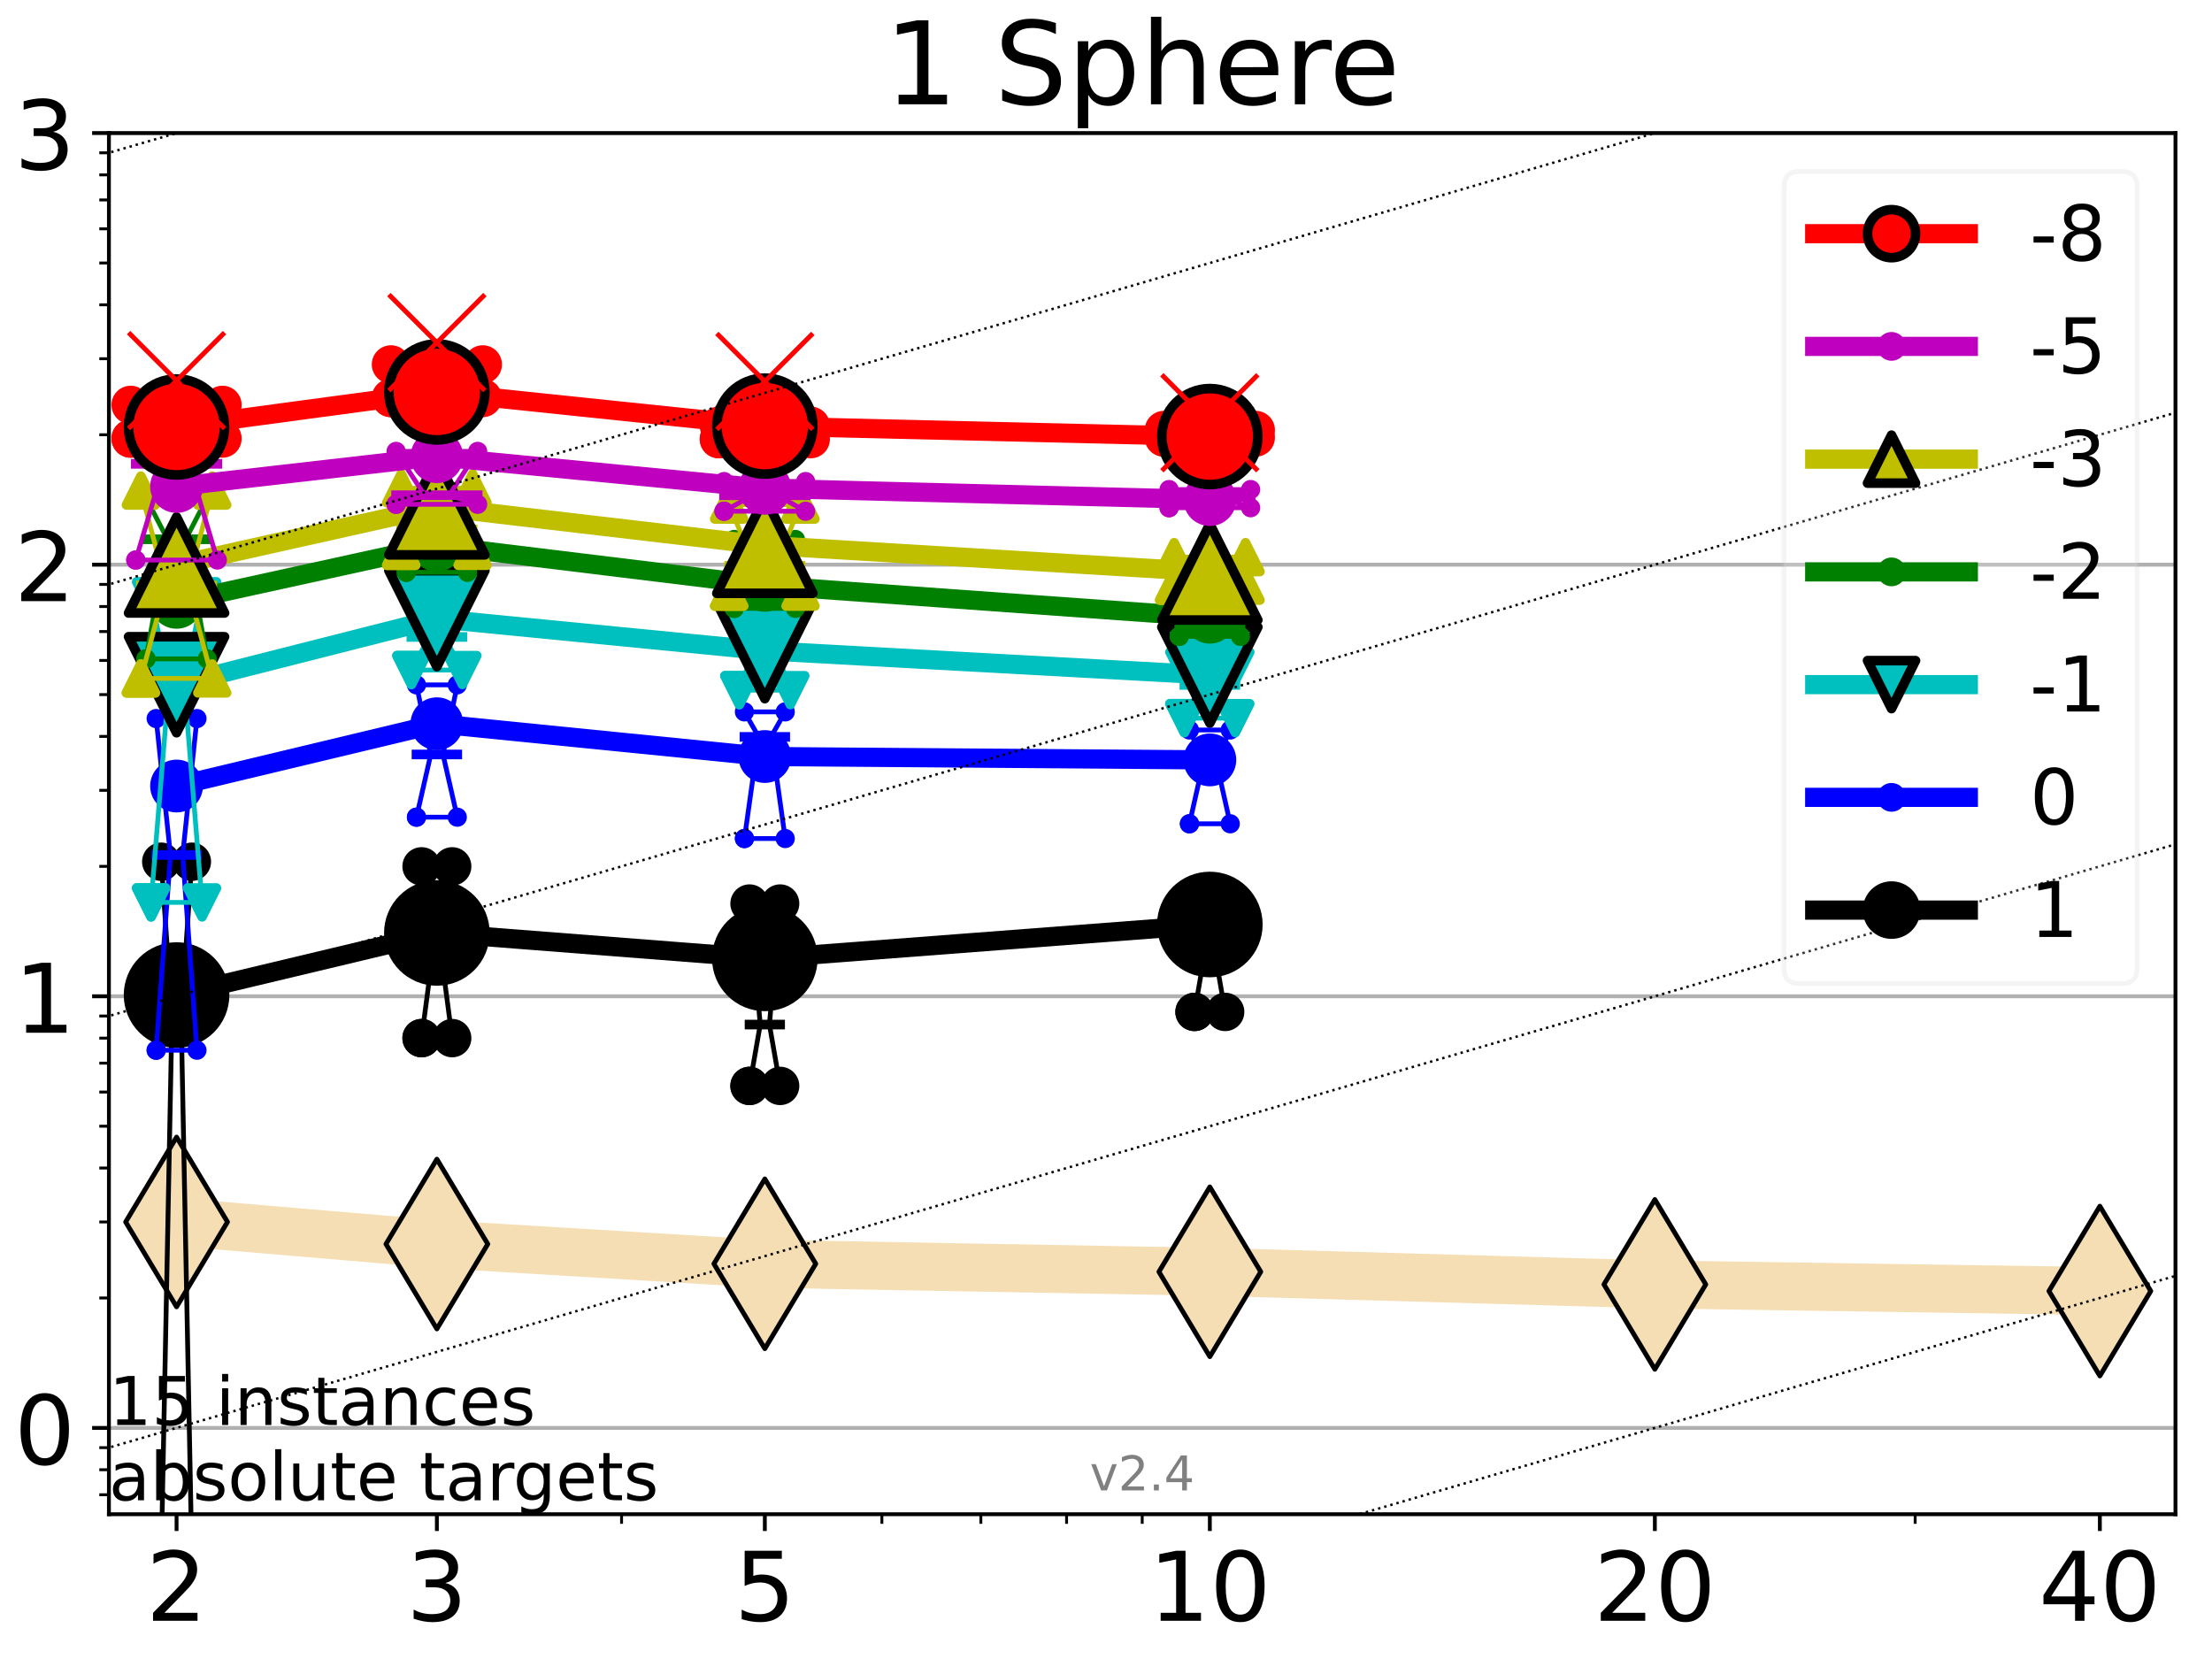 <?xml version="1.0" encoding="utf-8" standalone="no"?>
<!DOCTYPE svg PUBLIC "-//W3C//DTD SVG 1.1//EN"
  "http://www.w3.org/Graphics/SVG/1.1/DTD/svg11.dtd">
<!-- Created with matplotlib (https://matplotlib.org/) -->
<svg height="345.6pt" version="1.1" viewBox="0 0 460.8 345.6" width="460.8pt" xmlns="http://www.w3.org/2000/svg" xmlns:xlink="http://www.w3.org/1999/xlink">
 <defs>
  <style type="text/css">*{stroke-linecap:butt;stroke-linejoin:round;}</style>
 </defs>
 <g id="figure_1">
  <g id="patch_1">
   <path d="M 0 345.6 
L 460.8 345.6 
L 460.8 0 
L 0 0 
z
" style="fill:#ffffff;"/>
  </g>
  <g id="axes_1">
   <g id="patch_2">
    <path d="M 22.69 315.44 
L 453.192 315.44 
L 453.192 27.72 
L 22.69 27.72 
z
" style="fill:#ffffff;"/>
   </g>
   <g id="line2d_1">
    <path clip-path="url(#p64c0cd9c6e)" d="M 36.781 254.558 
L 91.009 259.158 
L 159.329 263.272 
L 252.032 264.934 
L 344.736 267.567 
L 437.439 268.954 
" style="fill:none;stroke:#f5deb3;stroke-linecap:square;stroke-width:10;"/>
    <defs>
     <path d="M -0 17.678 
L 10.607 0 
L 0 -17.678 
L -10.607 -0 
z
" id="m5b1032aa14" style="stroke:#000000;stroke-linejoin:miter;"/>
    </defs>
    <g clip-path="url(#p64c0cd9c6e)">
     <use style="fill:#f5deb3;stroke:#000000;stroke-linejoin:miter;" x="36.781" xlink:href="#m5b1032aa14" y="254.558"/>
     <use style="fill:#f5deb3;stroke:#000000;stroke-linejoin:miter;" x="91.009" xlink:href="#m5b1032aa14" y="259.158"/>
     <use style="fill:#f5deb3;stroke:#000000;stroke-linejoin:miter;" x="159.329" xlink:href="#m5b1032aa14" y="263.272"/>
     <use style="fill:#f5deb3;stroke:#000000;stroke-linejoin:miter;" x="252.032" xlink:href="#m5b1032aa14" y="264.934"/>
     <use style="fill:#f5deb3;stroke:#000000;stroke-linejoin:miter;" x="344.736" xlink:href="#m5b1032aa14" y="267.567"/>
     <use style="fill:#f5deb3;stroke:#000000;stroke-linejoin:miter;" x="437.439" xlink:href="#m5b1032aa14" y="268.954"/>
    </g>
   </g>
   <g id="matplotlib.axis_1">
    <g id="xtick_1">
     <g id="line2d_2">
      <defs>
       <path d="M 0 0 
L 0 3.5 
" id="m32a053773e" style="stroke:#000000;stroke-width:0.8;"/>
      </defs>
      <g>
       <use style="stroke:#000000;stroke-width:0.8;" x="36.781" xlink:href="#m32a053773e" y="315.44"/>
      </g>
     </g>
     <g id="text_1">
      <!-- 2 -->
      <g transform="translate(30.419 337.637)scale(0.2 -0.2)">
       <defs>
        <path d="M 19.188 8.297 
L 53.609 8.297 
L 53.609 0 
L 7.328 0 
L 7.328 8.297 
Q 12.938 14.109 22.625 23.891 
Q 32.328 33.688 34.812 36.531 
Q 39.547 41.844 41.422 45.531 
Q 43.312 49.219 43.312 52.781 
Q 43.312 58.594 39.234 62.25 
Q 35.156 65.922 28.609 65.922 
Q 23.969 65.922 18.812 64.312 
Q 13.672 62.703 7.812 59.422 
L 7.812 69.391 
Q 13.766 71.781 18.938 73 
Q 24.125 74.219 28.422 74.219 
Q 39.75 74.219 46.484 68.547 
Q 53.219 62.891 53.219 53.422 
Q 53.219 48.922 51.531 44.891 
Q 49.859 40.875 45.406 35.406 
Q 44.188 33.984 37.641 27.219 
Q 31.109 20.453 19.188 8.297 
z
" id="DejaVuSans-50"/>
       </defs>
       <use xlink:href="#DejaVuSans-50"/>
      </g>
     </g>
    </g>
    <g id="xtick_2">
     <g id="line2d_3">
      <g>
       <use style="stroke:#000000;stroke-width:0.8;" x="91.009" xlink:href="#m32a053773e" y="315.44"/>
      </g>
     </g>
     <g id="text_2">
      <!-- 3 -->
      <g transform="translate(84.647 337.637)scale(0.2 -0.2)">
       <defs>
        <path d="M 40.578 39.312 
Q 47.656 37.797 51.625 33 
Q 55.609 28.219 55.609 21.188 
Q 55.609 10.406 48.188 4.484 
Q 40.766 -1.422 27.094 -1.422 
Q 22.516 -1.422 17.656 -0.516 
Q 12.797 0.391 7.625 2.203 
L 7.625 11.719 
Q 11.719 9.328 16.594 8.109 
Q 21.484 6.891 26.812 6.891 
Q 36.078 6.891 40.938 10.547 
Q 45.797 14.203 45.797 21.188 
Q 45.797 27.641 41.281 31.266 
Q 36.766 34.906 28.719 34.906 
L 20.219 34.906 
L 20.219 43.016 
L 29.109 43.016 
Q 36.375 43.016 40.234 45.922 
Q 44.094 48.828 44.094 54.297 
Q 44.094 59.906 40.109 62.906 
Q 36.141 65.922 28.719 65.922 
Q 24.656 65.922 20.016 65.031 
Q 15.375 64.156 9.812 62.312 
L 9.812 71.094 
Q 15.438 72.656 20.344 73.438 
Q 25.25 74.219 29.594 74.219 
Q 40.828 74.219 47.359 69.109 
Q 53.906 64.016 53.906 55.328 
Q 53.906 49.266 50.438 45.094 
Q 46.969 40.922 40.578 39.312 
z
" id="DejaVuSans-51"/>
       </defs>
       <use xlink:href="#DejaVuSans-51"/>
      </g>
     </g>
    </g>
    <g id="xtick_3">
     <g id="line2d_4">
      <g>
       <use style="stroke:#000000;stroke-width:0.8;" x="159.329" xlink:href="#m32a053773e" y="315.44"/>
      </g>
     </g>
     <g id="text_3">
      <!-- 5 -->
      <g transform="translate(152.966 337.637)scale(0.2 -0.2)">
       <defs>
        <path d="M 10.797 72.906 
L 49.516 72.906 
L 49.516 64.594 
L 19.828 64.594 
L 19.828 46.734 
Q 21.969 47.469 24.109 47.828 
Q 26.266 48.188 28.422 48.188 
Q 40.625 48.188 47.75 41.5 
Q 54.891 34.812 54.891 23.391 
Q 54.891 11.625 47.562 5.094 
Q 40.234 -1.422 26.906 -1.422 
Q 22.312 -1.422 17.547 -0.641 
Q 12.797 0.141 7.719 1.703 
L 7.719 11.625 
Q 12.109 9.234 16.797 8.062 
Q 21.484 6.891 26.703 6.891 
Q 35.156 6.891 40.078 11.328 
Q 45.016 15.766 45.016 23.391 
Q 45.016 31 40.078 35.438 
Q 35.156 39.891 26.703 39.891 
Q 22.75 39.891 18.812 39.016 
Q 14.891 38.141 10.797 36.281 
z
" id="DejaVuSans-53"/>
       </defs>
       <use xlink:href="#DejaVuSans-53"/>
      </g>
     </g>
    </g>
    <g id="xtick_4">
     <g id="line2d_5">
      <g>
       <use style="stroke:#000000;stroke-width:0.8;" x="252.032" xlink:href="#m32a053773e" y="315.44"/>
      </g>
     </g>
     <g id="text_4">
      <!-- 10 -->
      <g transform="translate(239.307 337.637)scale(0.2 -0.2)">
       <defs>
        <path d="M 12.406 8.297 
L 28.516 8.297 
L 28.516 63.922 
L 10.984 60.406 
L 10.984 69.391 
L 28.422 72.906 
L 38.281 72.906 
L 38.281 8.297 
L 54.391 8.297 
L 54.391 0 
L 12.406 0 
z
" id="DejaVuSans-49"/>
        <path d="M 31.781 66.406 
Q 24.172 66.406 20.328 58.906 
Q 16.5 51.422 16.5 36.375 
Q 16.5 21.391 20.328 13.891 
Q 24.172 6.391 31.781 6.391 
Q 39.453 6.391 43.281 13.891 
Q 47.125 21.391 47.125 36.375 
Q 47.125 51.422 43.281 58.906 
Q 39.453 66.406 31.781 66.406 
z
M 31.781 74.219 
Q 44.047 74.219 50.516 64.516 
Q 56.984 54.828 56.984 36.375 
Q 56.984 17.969 50.516 8.266 
Q 44.047 -1.422 31.781 -1.422 
Q 19.531 -1.422 13.062 8.266 
Q 6.594 17.969 6.594 36.375 
Q 6.594 54.828 13.062 64.516 
Q 19.531 74.219 31.781 74.219 
z
" id="DejaVuSans-48"/>
       </defs>
       <use xlink:href="#DejaVuSans-49"/>
       <use x="63.623" xlink:href="#DejaVuSans-48"/>
      </g>
     </g>
    </g>
    <g id="xtick_5">
     <g id="line2d_6">
      <g>
       <use style="stroke:#000000;stroke-width:0.8;" x="344.736" xlink:href="#m32a053773e" y="315.44"/>
      </g>
     </g>
     <g id="text_5">
      <!-- 20 -->
      <g transform="translate(332.011 337.637)scale(0.2 -0.2)">
       <use xlink:href="#DejaVuSans-50"/>
       <use x="63.623" xlink:href="#DejaVuSans-48"/>
      </g>
     </g>
    </g>
    <g id="xtick_6">
     <g id="line2d_7">
      <g>
       <use style="stroke:#000000;stroke-width:0.8;" x="437.439" xlink:href="#m32a053773e" y="315.44"/>
      </g>
     </g>
     <g id="text_6">
      <!-- 40 -->
      <g transform="translate(424.714 337.637)scale(0.2 -0.2)">
       <defs>
        <path d="M 37.797 64.312 
L 12.891 25.391 
L 37.797 25.391 
z
M 35.203 72.906 
L 47.609 72.906 
L 47.609 25.391 
L 58.016 25.391 
L 58.016 17.188 
L 47.609 17.188 
L 47.609 0 
L 37.797 0 
L 37.797 17.188 
L 4.891 17.188 
L 4.891 26.703 
z
" id="DejaVuSans-52"/>
       </defs>
       <use xlink:href="#DejaVuSans-52"/>
       <use x="63.623" xlink:href="#DejaVuSans-48"/>
      </g>
     </g>
    </g>
    <g id="xtick_7">
     <g id="line2d_8">
      <defs>
       <path d="M 0 0 
L 0 2 
" id="m0aac9debb7" style="stroke:#000000;stroke-width:0.6;"/>
      </defs>
      <g>
       <use style="stroke:#000000;stroke-width:0.6;" x="129.485" xlink:href="#m0aac9debb7" y="315.44"/>
      </g>
     </g>
    </g>
    <g id="xtick_8">
     <g id="line2d_9">
      <g>
       <use style="stroke:#000000;stroke-width:0.6;" x="183.713" xlink:href="#m0aac9debb7" y="315.44"/>
      </g>
     </g>
    </g>
    <g id="xtick_9">
     <g id="line2d_10">
      <g>
       <use style="stroke:#000000;stroke-width:0.6;" x="204.329" xlink:href="#m0aac9debb7" y="315.44"/>
      </g>
     </g>
    </g>
    <g id="xtick_10">
     <g id="line2d_11">
      <g>
       <use style="stroke:#000000;stroke-width:0.6;" x="222.188" xlink:href="#m0aac9debb7" y="315.44"/>
      </g>
     </g>
    </g>
    <g id="xtick_11">
     <g id="line2d_12">
      <g>
       <use style="stroke:#000000;stroke-width:0.6;" x="237.941" xlink:href="#m0aac9debb7" y="315.44"/>
      </g>
     </g>
    </g>
    <g id="xtick_12">
     <g id="line2d_13">
      <g>
       <use style="stroke:#000000;stroke-width:0.6;" x="398.964" xlink:href="#m0aac9debb7" y="315.44"/>
      </g>
     </g>
    </g>
   </g>
   <g id="matplotlib.axis_2">
    <g id="ytick_1">
     <g id="line2d_14">
      <path clip-path="url(#p64c0cd9c6e)" d="M 22.69 297.458 
L 453.192 297.458 
" style="fill:none;stroke:#b0b0b0;stroke-linecap:square;stroke-width:0.8;"/>
     </g>
     <g id="line2d_15">
      <defs>
       <path d="M 0 0 
L -3.5 0 
" id="maafdda2929" style="stroke:#000000;stroke-width:0.8;"/>
      </defs>
      <g>
       <use style="stroke:#000000;stroke-width:0.8;" x="22.69" xlink:href="#maafdda2929" y="297.458"/>
      </g>
     </g>
     <g id="text_7">
      <!-- 0 -->
      <g transform="translate(2.965 305.056)scale(0.2 -0.2)">
       <use xlink:href="#DejaVuSans-48"/>
      </g>
     </g>
    </g>
    <g id="ytick_2">
     <g id="line2d_16">
      <path clip-path="url(#p64c0cd9c6e)" d="M 22.69 207.545 
L 453.192 207.545 
" style="fill:none;stroke:#b0b0b0;stroke-linecap:square;stroke-width:0.8;"/>
     </g>
     <g id="line2d_17">
      <g>
       <use style="stroke:#000000;stroke-width:0.8;" x="22.69" xlink:href="#maafdda2929" y="207.545"/>
      </g>
     </g>
     <g id="text_8">
      <!-- 1 -->
      <g transform="translate(2.965 215.143)scale(0.2 -0.2)">
       <use xlink:href="#DejaVuSans-49"/>
      </g>
     </g>
    </g>
    <g id="ytick_3">
     <g id="line2d_18">
      <path clip-path="url(#p64c0cd9c6e)" d="M 22.69 117.633 
L 453.192 117.633 
" style="fill:none;stroke:#b0b0b0;stroke-linecap:square;stroke-width:0.8;"/>
     </g>
     <g id="line2d_19">
      <g>
       <use style="stroke:#000000;stroke-width:0.8;" x="22.69" xlink:href="#maafdda2929" y="117.633"/>
      </g>
     </g>
     <g id="text_9">
      <!-- 2 -->
      <g transform="translate(2.965 125.231)scale(0.2 -0.2)">
       <use xlink:href="#DejaVuSans-50"/>
      </g>
     </g>
    </g>
    <g id="ytick_4">
     <g id="line2d_20">
      <path clip-path="url(#p64c0cd9c6e)" d="M 22.69 27.72 
L 453.192 27.72 
" style="fill:none;stroke:#b0b0b0;stroke-linecap:square;stroke-width:0.8;"/>
     </g>
     <g id="line2d_21">
      <g>
       <use style="stroke:#000000;stroke-width:0.8;" x="22.69" xlink:href="#maafdda2929" y="27.72"/>
      </g>
     </g>
     <g id="text_10">
      <!-- 3 -->
      <g transform="translate(2.965 35.318)scale(0.2 -0.2)">
       <use xlink:href="#DejaVuSans-51"/>
      </g>
     </g>
    </g>
    <g id="ytick_5">
     <g id="line2d_22">
      <defs>
       <path d="M 0 0 
L -2 0 
" id="md195542d34" style="stroke:#000000;stroke-width:0.6;"/>
      </defs>
      <g>
       <use style="stroke:#000000;stroke-width:0.6;" x="22.69" xlink:href="#md195542d34" y="311.385"/>
      </g>
     </g>
    </g>
    <g id="ytick_6">
     <g id="line2d_23">
      <g>
       <use style="stroke:#000000;stroke-width:0.6;" x="22.69" xlink:href="#md195542d34" y="306.171"/>
      </g>
     </g>
    </g>
    <g id="ytick_7">
     <g id="line2d_24">
      <g>
       <use style="stroke:#000000;stroke-width:0.6;" x="22.69" xlink:href="#md195542d34" y="301.572"/>
      </g>
     </g>
    </g>
    <g id="ytick_8">
     <g id="line2d_25">
      <g>
       <use style="stroke:#000000;stroke-width:0.6;" x="22.69" xlink:href="#md195542d34" y="270.391"/>
      </g>
     </g>
    </g>
    <g id="ytick_9">
     <g id="line2d_26">
      <g>
       <use style="stroke:#000000;stroke-width:0.6;" x="22.69" xlink:href="#md195542d34" y="254.558"/>
      </g>
     </g>
    </g>
    <g id="ytick_10">
     <g id="line2d_27">
      <g>
       <use style="stroke:#000000;stroke-width:0.6;" x="22.69" xlink:href="#md195542d34" y="243.325"/>
      </g>
     </g>
    </g>
    <g id="ytick_11">
     <g id="line2d_28">
      <g>
       <use style="stroke:#000000;stroke-width:0.6;" x="22.69" xlink:href="#md195542d34" y="234.611"/>
      </g>
     </g>
    </g>
    <g id="ytick_12">
     <g id="line2d_29">
      <g>
       <use style="stroke:#000000;stroke-width:0.6;" x="22.69" xlink:href="#md195542d34" y="227.492"/>
      </g>
     </g>
    </g>
    <g id="ytick_13">
     <g id="line2d_30">
      <g>
       <use style="stroke:#000000;stroke-width:0.6;" x="22.69" xlink:href="#md195542d34" y="221.473"/>
      </g>
     </g>
    </g>
    <g id="ytick_14">
     <g id="line2d_31">
      <g>
       <use style="stroke:#000000;stroke-width:0.6;" x="22.69" xlink:href="#md195542d34" y="216.258"/>
      </g>
     </g>
    </g>
    <g id="ytick_15">
     <g id="line2d_32">
      <g>
       <use style="stroke:#000000;stroke-width:0.6;" x="22.69" xlink:href="#md195542d34" y="211.659"/>
      </g>
     </g>
    </g>
    <g id="ytick_16">
     <g id="line2d_33">
      <g>
       <use style="stroke:#000000;stroke-width:0.6;" x="22.69" xlink:href="#md195542d34" y="180.479"/>
      </g>
     </g>
    </g>
    <g id="ytick_17">
     <g id="line2d_34">
      <g>
       <use style="stroke:#000000;stroke-width:0.6;" x="22.69" xlink:href="#md195542d34" y="164.646"/>
      </g>
     </g>
    </g>
    <g id="ytick_18">
     <g id="line2d_35">
      <g>
       <use style="stroke:#000000;stroke-width:0.6;" x="22.69" xlink:href="#md195542d34" y="153.412"/>
      </g>
     </g>
    </g>
    <g id="ytick_19">
     <g id="line2d_36">
      <g>
       <use style="stroke:#000000;stroke-width:0.6;" x="22.69" xlink:href="#md195542d34" y="144.699"/>
      </g>
     </g>
    </g>
    <g id="ytick_20">
     <g id="line2d_37">
      <g>
       <use style="stroke:#000000;stroke-width:0.6;" x="22.69" xlink:href="#md195542d34" y="137.579"/>
      </g>
     </g>
    </g>
    <g id="ytick_21">
     <g id="line2d_38">
      <g>
       <use style="stroke:#000000;stroke-width:0.6;" x="22.69" xlink:href="#md195542d34" y="131.56"/>
      </g>
     </g>
    </g>
    <g id="ytick_22">
     <g id="line2d_39">
      <g>
       <use style="stroke:#000000;stroke-width:0.6;" x="22.69" xlink:href="#md195542d34" y="126.346"/>
      </g>
     </g>
    </g>
    <g id="ytick_23">
     <g id="line2d_40">
      <g>
       <use style="stroke:#000000;stroke-width:0.6;" x="22.69" xlink:href="#md195542d34" y="121.747"/>
      </g>
     </g>
    </g>
    <g id="ytick_24">
     <g id="line2d_41">
      <g>
       <use style="stroke:#000000;stroke-width:0.6;" x="22.69" xlink:href="#md195542d34" y="90.566"/>
      </g>
     </g>
    </g>
    <g id="ytick_25">
     <g id="line2d_42">
      <g>
       <use style="stroke:#000000;stroke-width:0.6;" x="22.69" xlink:href="#md195542d34" y="74.733"/>
      </g>
     </g>
    </g>
    <g id="ytick_26">
     <g id="line2d_43">
      <g>
       <use style="stroke:#000000;stroke-width:0.6;" x="22.69" xlink:href="#md195542d34" y="63.5"/>
      </g>
     </g>
    </g>
    <g id="ytick_27">
     <g id="line2d_44">
      <g>
       <use style="stroke:#000000;stroke-width:0.6;" x="22.69" xlink:href="#md195542d34" y="54.786"/>
      </g>
     </g>
    </g>
    <g id="ytick_28">
     <g id="line2d_45">
      <g>
       <use style="stroke:#000000;stroke-width:0.6;" x="22.69" xlink:href="#md195542d34" y="47.667"/>
      </g>
     </g>
    </g>
    <g id="ytick_29">
     <g id="line2d_46">
      <g>
       <use style="stroke:#000000;stroke-width:0.6;" x="22.69" xlink:href="#md195542d34" y="41.648"/>
      </g>
     </g>
    </g>
    <g id="ytick_30">
     <g id="line2d_47">
      <g>
       <use style="stroke:#000000;stroke-width:0.6;" x="22.69" xlink:href="#md195542d34" y="36.433"/>
      </g>
     </g>
    </g>
    <g id="ytick_31">
     <g id="line2d_48">
      <g>
       <use style="stroke:#000000;stroke-width:0.6;" x="22.69" xlink:href="#md195542d34" y="31.834"/>
      </g>
     </g>
    </g>
   </g>
   <g id="line2d_49">
    <path clip-path="url(#p64c0cd9c6e)" d="M 33.594 324.524 
L 35.825 211.659 
L 33.594 179.514 
L 39.968 179.514 
L 37.737 211.659 
L 39.968 324.524 
L 33.594 324.524 
" style="fill:none;stroke:#000000;stroke-linecap:square;"/>
   </g>
   <g id="line2d_50">
    <path clip-path="url(#p64c0cd9c6e)" d="M 33.594 324.524 
L 39.968 324.524 
L 39.968 179.514 
L 33.594 179.514 
L 33.594 324.524 
" style="fill:none;"/>
    <defs>
     <path d="M 0 3 
C 0.796 3 1.559 2.684 2.121 2.121 
C 2.684 1.559 3 0.796 3 0 
C 3 -0.796 2.684 -1.559 2.121 -2.121 
C 1.559 -2.684 0.796 -3 0 -3 
C -0.796 -3 -1.559 -2.684 -2.121 -2.121 
C -2.684 -1.559 -3 -0.796 -3 0 
C -3 0.796 -2.684 1.559 -2.121 2.121 
C -1.559 2.684 -0.796 3 0 3 
z
" id="m2f62405927" style="stroke:#000000;stroke-width:2;"/>
    </defs>
    <g clip-path="url(#p64c0cd9c6e)">
     <use style="stroke:#000000;stroke-width:2;" x="33.594" xlink:href="#m2f62405927" y="324.524"/>
     <use style="stroke:#000000;stroke-width:2;" x="39.968" xlink:href="#m2f62405927" y="324.524"/>
     <use style="stroke:#000000;stroke-width:2;" x="39.968" xlink:href="#m2f62405927" y="179.514"/>
     <use style="stroke:#000000;stroke-width:2;" x="33.594" xlink:href="#m2f62405927" y="179.514"/>
     <use style="stroke:#000000;stroke-width:2;" x="33.594" xlink:href="#m2f62405927" y="324.524"/>
    </g>
   </g>
   <g id="line2d_51">
    <path clip-path="url(#p64c0cd9c6e)" d="M 33.594 211.659 
L 39.968 211.659 
" style="fill:none;stroke:#000000;stroke-linecap:square;stroke-width:2;"/>
   </g>
   <g id="line2d_52">
    <path clip-path="url(#p64c0cd9c6e)" d="M 87.823 216.258 
L 90.053 199.356 
L 87.823 180.479 
L 94.196 180.479 
L 91.965 199.356 
L 94.196 216.258 
L 87.823 216.258 
" style="fill:none;stroke:#000000;stroke-linecap:square;"/>
   </g>
   <g id="line2d_53">
    <path clip-path="url(#p64c0cd9c6e)" d="M 87.823 216.258 
L 94.196 216.258 
L 94.196 180.479 
L 87.823 180.479 
L 87.823 216.258 
" style="fill:none;"/>
    <g clip-path="url(#p64c0cd9c6e)">
     <use style="stroke:#000000;stroke-width:2;" x="87.823" xlink:href="#m2f62405927" y="216.258"/>
     <use style="stroke:#000000;stroke-width:2;" x="94.196" xlink:href="#m2f62405927" y="216.258"/>
     <use style="stroke:#000000;stroke-width:2;" x="94.196" xlink:href="#m2f62405927" y="180.479"/>
     <use style="stroke:#000000;stroke-width:2;" x="87.823" xlink:href="#m2f62405927" y="180.479"/>
     <use style="stroke:#000000;stroke-width:2;" x="87.823" xlink:href="#m2f62405927" y="216.258"/>
    </g>
   </g>
   <g id="line2d_54">
    <path clip-path="url(#p64c0cd9c6e)" d="M 87.823 199.356 
L 94.196 199.356 
" style="fill:none;stroke:#000000;stroke-linecap:square;stroke-width:2;"/>
   </g>
   <g id="line2d_55">
    <path clip-path="url(#p64c0cd9c6e)" d="M 156.142 226.212 
L 158.373 213.434 
L 156.142 188.228 
L 162.515 188.228 
L 160.285 213.434 
L 162.515 226.212 
L 156.142 226.212 
" style="fill:none;stroke:#000000;stroke-linecap:square;"/>
   </g>
   <g id="line2d_56">
    <path clip-path="url(#p64c0cd9c6e)" d="M 156.142 226.212 
L 162.515 226.212 
L 162.515 188.228 
L 156.142 188.228 
L 156.142 226.212 
" style="fill:none;"/>
    <g clip-path="url(#p64c0cd9c6e)">
     <use style="stroke:#000000;stroke-width:2;" x="156.142" xlink:href="#m2f62405927" y="226.212"/>
     <use style="stroke:#000000;stroke-width:2;" x="162.515" xlink:href="#m2f62405927" y="226.212"/>
     <use style="stroke:#000000;stroke-width:2;" x="162.515" xlink:href="#m2f62405927" y="188.228"/>
     <use style="stroke:#000000;stroke-width:2;" x="156.142" xlink:href="#m2f62405927" y="188.228"/>
     <use style="stroke:#000000;stroke-width:2;" x="156.142" xlink:href="#m2f62405927" y="226.212"/>
    </g>
   </g>
   <g id="line2d_57">
    <path clip-path="url(#p64c0cd9c6e)" d="M 156.142 213.434 
L 162.515 213.434 
" style="fill:none;stroke:#000000;stroke-linecap:square;stroke-width:2;"/>
   </g>
   <g id="line2d_58">
    <path clip-path="url(#p64c0cd9c6e)" d="M 248.845 210.801 
L 251.076 197.905 
L 248.845 188.949 
L 255.219 188.949 
L 252.988 197.905 
L 255.219 210.801 
L 248.845 210.801 
" style="fill:none;stroke:#000000;stroke-linecap:square;"/>
   </g>
   <g id="line2d_59">
    <path clip-path="url(#p64c0cd9c6e)" d="M 248.845 210.801 
L 255.219 210.801 
L 255.219 188.949 
L 248.845 188.949 
L 248.845 210.801 
" style="fill:none;"/>
    <g clip-path="url(#p64c0cd9c6e)">
     <use style="stroke:#000000;stroke-width:2;" x="248.845" xlink:href="#m2f62405927" y="210.801"/>
     <use style="stroke:#000000;stroke-width:2;" x="255.219" xlink:href="#m2f62405927" y="210.801"/>
     <use style="stroke:#000000;stroke-width:2;" x="255.219" xlink:href="#m2f62405927" y="188.949"/>
     <use style="stroke:#000000;stroke-width:2;" x="248.845" xlink:href="#m2f62405927" y="188.949"/>
     <use style="stroke:#000000;stroke-width:2;" x="248.845" xlink:href="#m2f62405927" y="210.801"/>
    </g>
   </g>
   <g id="line2d_60">
    <path clip-path="url(#p64c0cd9c6e)" d="M 248.845 197.905 
L 255.219 197.905 
" style="fill:none;stroke:#000000;stroke-linecap:square;stroke-width:2;"/>
   </g>
   <g id="line2d_61">
    <path clip-path="url(#p64c0cd9c6e)" d="M 36.781 207.286 
L 91.009 194.344 
" style="fill:none;stroke:#000000;stroke-linecap:square;stroke-width:4;"/>
   </g>
   <g id="line2d_62">
    <path clip-path="url(#p64c0cd9c6e)" d="M 91.009 194.344 
L 159.329 199.652 
" style="fill:none;stroke:#000000;stroke-linecap:square;stroke-width:4;"/>
   </g>
   <g id="line2d_63">
    <path clip-path="url(#p64c0cd9c6e)" d="M 159.329 199.652 
L 252.032 192.59 
" style="fill:none;stroke:#000000;stroke-linecap:square;stroke-width:4;"/>
   </g>
   <g id="line2d_64">
    <path clip-path="url(#p64c0cd9c6e)" d="M 36.781 207.286 
L 91.009 194.344 
L 159.329 199.652 
L 252.032 192.59 
" style="fill:none;"/>
    <defs>
     <path d="M 0 10 
C 2.652 10 5.196 8.946 7.071 7.071 
C 8.946 5.196 10 2.652 10 0 
C 10 -2.652 8.946 -5.196 7.071 -7.071 
C 5.196 -8.946 2.652 -10 0 -10 
C -2.652 -10 -5.196 -8.946 -7.071 -7.071 
C -8.946 -5.196 -10 -2.652 -10 0 
C -10 2.652 -8.946 5.196 -7.071 7.071 
C -5.196 8.946 -2.652 10 0 10 
z
" id="m46a2033734" style="stroke:#000000;stroke-width:2;"/>
    </defs>
    <g clip-path="url(#p64c0cd9c6e)">
     <use style="stroke:#000000;stroke-width:2;" x="36.781" xlink:href="#m46a2033734" y="207.286"/>
     <use style="stroke:#000000;stroke-width:2;" x="91.009" xlink:href="#m46a2033734" y="194.344"/>
     <use style="stroke:#000000;stroke-width:2;" x="159.329" xlink:href="#m46a2033734" y="199.652"/>
     <use style="stroke:#000000;stroke-width:2;" x="252.032" xlink:href="#m46a2033734" y="192.59"/>
    </g>
   </g>
   <g id="line2d_65">
    <path clip-path="url(#p64c0cd9c6e)" d="M 32.532 218.779 
L 35.507 178.111 
L 32.532 149.691 
L 41.03 149.691 
L 38.056 178.111 
L 41.03 218.779 
L 32.532 218.779 
" style="fill:none;stroke:#0000ff;stroke-linecap:square;"/>
   </g>
   <g id="line2d_66">
    <path clip-path="url(#p64c0cd9c6e)" d="M 32.532 218.779 
L 41.03 218.779 
L 41.03 149.691 
L 32.532 149.691 
L 32.532 218.779 
" style="fill:none;"/>
    <defs>
     <path d="M 0 1.5 
C 0.398 1.5 0.779 1.342 1.061 1.061 
C 1.342 0.779 1.5 0.398 1.5 0 
C 1.5 -0.398 1.342 -0.779 1.061 -1.061 
C 0.779 -1.342 0.398 -1.5 0 -1.5 
C -0.398 -1.5 -0.779 -1.342 -1.061 -1.061 
C -1.342 -0.779 -1.5 -0.398 -1.5 0 
C -1.5 0.398 -1.342 0.779 -1.061 1.061 
C -0.779 1.342 -0.398 1.5 0 1.5 
z
" id="ma8ce639864" style="stroke:#0000ff;"/>
    </defs>
    <g clip-path="url(#p64c0cd9c6e)">
     <use style="fill:#0000ff;stroke:#0000ff;" x="32.532" xlink:href="#ma8ce639864" y="218.779"/>
     <use style="fill:#0000ff;stroke:#0000ff;" x="41.03" xlink:href="#ma8ce639864" y="218.779"/>
     <use style="fill:#0000ff;stroke:#0000ff;" x="41.03" xlink:href="#ma8ce639864" y="149.691"/>
     <use style="fill:#0000ff;stroke:#0000ff;" x="32.532" xlink:href="#ma8ce639864" y="149.691"/>
     <use style="fill:#0000ff;stroke:#0000ff;" x="32.532" xlink:href="#ma8ce639864" y="218.779"/>
    </g>
   </g>
   <g id="line2d_67">
    <path clip-path="url(#p64c0cd9c6e)" d="M 32.532 178.111 
L 41.03 178.111 
" style="fill:none;stroke:#0000ff;stroke-linecap:square;stroke-width:2;"/>
   </g>
   <g id="line2d_68">
    <path clip-path="url(#p64c0cd9c6e)" d="M 86.76 170.234 
L 89.735 157.167 
L 86.76 142.67 
L 95.258 142.67 
L 92.284 157.167 
L 95.258 170.234 
L 86.76 170.234 
" style="fill:none;stroke:#0000ff;stroke-linecap:square;"/>
   </g>
   <g id="line2d_69">
    <path clip-path="url(#p64c0cd9c6e)" d="M 86.76 170.234 
L 95.258 170.234 
L 95.258 142.67 
L 86.76 142.67 
L 86.76 170.234 
" style="fill:none;"/>
    <g clip-path="url(#p64c0cd9c6e)">
     <use style="fill:#0000ff;stroke:#0000ff;" x="86.76" xlink:href="#ma8ce639864" y="170.234"/>
     <use style="fill:#0000ff;stroke:#0000ff;" x="95.258" xlink:href="#ma8ce639864" y="170.234"/>
     <use style="fill:#0000ff;stroke:#0000ff;" x="95.258" xlink:href="#ma8ce639864" y="142.67"/>
     <use style="fill:#0000ff;stroke:#0000ff;" x="86.76" xlink:href="#ma8ce639864" y="142.67"/>
     <use style="fill:#0000ff;stroke:#0000ff;" x="86.76" xlink:href="#ma8ce639864" y="170.234"/>
    </g>
   </g>
   <g id="line2d_70">
    <path clip-path="url(#p64c0cd9c6e)" d="M 86.76 157.167 
L 95.258 157.167 
" style="fill:none;stroke:#0000ff;stroke-linecap:square;stroke-width:2;"/>
   </g>
   <g id="line2d_71">
    <path clip-path="url(#p64c0cd9c6e)" d="M 155.08 174.683 
L 158.054 153.51 
L 155.08 148.296 
L 163.578 148.296 
L 160.603 153.51 
L 163.578 174.683 
L 155.08 174.683 
" style="fill:none;stroke:#0000ff;stroke-linecap:square;"/>
   </g>
   <g id="line2d_72">
    <path clip-path="url(#p64c0cd9c6e)" d="M 155.08 174.683 
L 163.578 174.683 
L 163.578 148.296 
L 155.08 148.296 
L 155.08 174.683 
" style="fill:none;"/>
    <g clip-path="url(#p64c0cd9c6e)">
     <use style="fill:#0000ff;stroke:#0000ff;" x="155.08" xlink:href="#ma8ce639864" y="174.683"/>
     <use style="fill:#0000ff;stroke:#0000ff;" x="163.578" xlink:href="#ma8ce639864" y="174.683"/>
     <use style="fill:#0000ff;stroke:#0000ff;" x="163.578" xlink:href="#ma8ce639864" y="148.296"/>
     <use style="fill:#0000ff;stroke:#0000ff;" x="155.08" xlink:href="#ma8ce639864" y="148.296"/>
     <use style="fill:#0000ff;stroke:#0000ff;" x="155.08" xlink:href="#ma8ce639864" y="174.683"/>
    </g>
   </g>
   <g id="line2d_73">
    <path clip-path="url(#p64c0cd9c6e)" d="M 155.08 153.51 
L 163.578 153.51 
" style="fill:none;stroke:#0000ff;stroke-linecap:square;stroke-width:2;"/>
   </g>
   <g id="line2d_74">
    <path clip-path="url(#p64c0cd9c6e)" d="M 247.783 171.609 
L 250.758 158.404 
L 247.783 152.069 
L 256.281 152.069 
L 253.307 158.404 
L 256.281 171.609 
L 247.783 171.609 
" style="fill:none;stroke:#0000ff;stroke-linecap:square;"/>
   </g>
   <g id="line2d_75">
    <path clip-path="url(#p64c0cd9c6e)" d="M 247.783 171.609 
L 256.281 171.609 
L 256.281 152.069 
L 247.783 152.069 
L 247.783 171.609 
" style="fill:none;"/>
    <g clip-path="url(#p64c0cd9c6e)">
     <use style="fill:#0000ff;stroke:#0000ff;" x="247.783" xlink:href="#ma8ce639864" y="171.609"/>
     <use style="fill:#0000ff;stroke:#0000ff;" x="256.281" xlink:href="#ma8ce639864" y="171.609"/>
     <use style="fill:#0000ff;stroke:#0000ff;" x="256.281" xlink:href="#ma8ce639864" y="152.069"/>
     <use style="fill:#0000ff;stroke:#0000ff;" x="247.783" xlink:href="#ma8ce639864" y="152.069"/>
     <use style="fill:#0000ff;stroke:#0000ff;" x="247.783" xlink:href="#ma8ce639864" y="171.609"/>
    </g>
   </g>
   <g id="line2d_76">
    <path clip-path="url(#p64c0cd9c6e)" d="M 247.783 158.404 
L 256.281 158.404 
" style="fill:none;stroke:#0000ff;stroke-linecap:square;stroke-width:2;"/>
   </g>
   <g id="line2d_77">
    <path clip-path="url(#p64c0cd9c6e)" d="M 36.781 163.745 
L 91.009 150.77 
" style="fill:none;stroke:#0000ff;stroke-linecap:square;stroke-width:4;"/>
   </g>
   <g id="line2d_78">
    <path clip-path="url(#p64c0cd9c6e)" d="M 91.009 150.77 
L 159.329 157.599 
" style="fill:none;stroke:#0000ff;stroke-linecap:square;stroke-width:4;"/>
   </g>
   <g id="line2d_79">
    <path clip-path="url(#p64c0cd9c6e)" d="M 159.329 157.599 
L 252.032 158.301 
" style="fill:none;stroke:#0000ff;stroke-linecap:square;stroke-width:4;"/>
   </g>
   <g id="line2d_80">
    <path clip-path="url(#p64c0cd9c6e)" d="M 36.781 163.745 
L 91.009 150.77 
L 159.329 157.599 
L 252.032 158.301 
" style="fill:none;"/>
    <defs>
     <path d="M 0 5 
C 1.326 5 2.598 4.473 3.536 3.536 
C 4.473 2.598 5 1.326 5 0 
C 5 -1.326 4.473 -2.598 3.536 -3.536 
C 2.598 -4.473 1.326 -5 0 -5 
C -1.326 -5 -2.598 -4.473 -3.536 -3.536 
C -4.473 -2.598 -5 -1.326 -5 0 
C -5 1.326 -4.473 2.598 -3.536 3.536 
C -2.598 4.473 -1.326 5 0 5 
z
" id="me82f7658a0" style="stroke:#0000ff;"/>
    </defs>
    <g clip-path="url(#p64c0cd9c6e)">
     <use style="fill:#0000ff;stroke:#0000ff;" x="36.781" xlink:href="#me82f7658a0" y="163.745"/>
     <use style="fill:#0000ff;stroke:#0000ff;" x="91.009" xlink:href="#me82f7658a0" y="150.77"/>
     <use style="fill:#0000ff;stroke:#0000ff;" x="159.329" xlink:href="#me82f7658a0" y="157.599"/>
     <use style="fill:#0000ff;stroke:#0000ff;" x="252.032" xlink:href="#me82f7658a0" y="158.301"/>
    </g>
   </g>
   <g id="line2d_81">
    <path clip-path="url(#p64c0cd9c6e)" d="M 31.47 187.99 
L 35.188 142.608 
L 31.47 124.209 
L 42.093 124.209 
L 38.375 142.608 
L 42.093 187.99 
L 31.47 187.99 
" style="fill:none;stroke:#00bfbf;stroke-linecap:square;"/>
   </g>
   <g id="line2d_82">
    <path clip-path="url(#p64c0cd9c6e)" d="M 31.47 187.99 
L 42.093 187.99 
L 42.093 124.209 
L 31.47 124.209 
L 31.47 187.99 
" style="fill:none;"/>
    <defs>
     <path d="M -0 3 
L 3 -3 
L -3 -3 
z
" id="mded30cc302" style="stroke:#00bfbf;stroke-linejoin:miter;stroke-width:2;"/>
    </defs>
    <g clip-path="url(#p64c0cd9c6e)">
     <use style="fill:#00bfbf;stroke:#00bfbf;stroke-linejoin:miter;stroke-width:2;" x="31.47" xlink:href="#mded30cc302" y="187.99"/>
     <use style="fill:#00bfbf;stroke:#00bfbf;stroke-linejoin:miter;stroke-width:2;" x="42.093" xlink:href="#mded30cc302" y="187.99"/>
     <use style="fill:#00bfbf;stroke:#00bfbf;stroke-linejoin:miter;stroke-width:2;" x="42.093" xlink:href="#mded30cc302" y="124.209"/>
     <use style="fill:#00bfbf;stroke:#00bfbf;stroke-linejoin:miter;stroke-width:2;" x="31.47" xlink:href="#mded30cc302" y="124.209"/>
     <use style="fill:#00bfbf;stroke:#00bfbf;stroke-linejoin:miter;stroke-width:2;" x="31.47" xlink:href="#mded30cc302" y="187.99"/>
    </g>
   </g>
   <g id="line2d_83">
    <path clip-path="url(#p64c0cd9c6e)" d="M 31.47 142.608 
L 42.093 142.608 
" style="fill:none;stroke:#00bfbf;stroke-linecap:square;stroke-width:2;"/>
   </g>
   <g id="line2d_84">
    <path clip-path="url(#p64c0cd9c6e)" d="M 85.698 139.582 
L 89.416 132.692 
L 85.698 123.22 
L 96.321 123.22 
L 92.603 132.692 
L 96.321 139.582 
L 85.698 139.582 
" style="fill:none;stroke:#00bfbf;stroke-linecap:square;"/>
   </g>
   <g id="line2d_85">
    <path clip-path="url(#p64c0cd9c6e)" d="M 85.698 139.582 
L 96.321 139.582 
L 96.321 123.22 
L 85.698 123.22 
L 85.698 139.582 
" style="fill:none;"/>
    <g clip-path="url(#p64c0cd9c6e)">
     <use style="fill:#00bfbf;stroke:#00bfbf;stroke-linejoin:miter;stroke-width:2;" x="85.698" xlink:href="#mded30cc302" y="139.582"/>
     <use style="fill:#00bfbf;stroke:#00bfbf;stroke-linejoin:miter;stroke-width:2;" x="96.321" xlink:href="#mded30cc302" y="139.582"/>
     <use style="fill:#00bfbf;stroke:#00bfbf;stroke-linejoin:miter;stroke-width:2;" x="96.321" xlink:href="#mded30cc302" y="123.22"/>
     <use style="fill:#00bfbf;stroke:#00bfbf;stroke-linejoin:miter;stroke-width:2;" x="85.698" xlink:href="#mded30cc302" y="123.22"/>
     <use style="fill:#00bfbf;stroke:#00bfbf;stroke-linejoin:miter;stroke-width:2;" x="85.698" xlink:href="#mded30cc302" y="139.582"/>
    </g>
   </g>
   <g id="line2d_86">
    <path clip-path="url(#p64c0cd9c6e)" d="M 85.698 132.692 
L 96.321 132.692 
" style="fill:none;stroke:#00bfbf;stroke-linecap:square;stroke-width:2;"/>
   </g>
   <g id="line2d_87">
    <path clip-path="url(#p64c0cd9c6e)" d="M 154.017 143.773 
L 157.735 133.446 
L 154.017 124.071 
L 164.64 124.071 
L 160.922 133.446 
L 164.64 143.773 
L 154.017 143.773 
" style="fill:none;stroke:#00bfbf;stroke-linecap:square;"/>
   </g>
   <g id="line2d_88">
    <path clip-path="url(#p64c0cd9c6e)" d="M 154.017 143.773 
L 164.64 143.773 
L 164.64 124.071 
L 154.017 124.071 
L 154.017 143.773 
" style="fill:none;"/>
    <g clip-path="url(#p64c0cd9c6e)">
     <use style="fill:#00bfbf;stroke:#00bfbf;stroke-linejoin:miter;stroke-width:2;" x="154.017" xlink:href="#mded30cc302" y="143.773"/>
     <use style="fill:#00bfbf;stroke:#00bfbf;stroke-linejoin:miter;stroke-width:2;" x="164.64" xlink:href="#mded30cc302" y="143.773"/>
     <use style="fill:#00bfbf;stroke:#00bfbf;stroke-linejoin:miter;stroke-width:2;" x="164.64" xlink:href="#mded30cc302" y="124.071"/>
     <use style="fill:#00bfbf;stroke:#00bfbf;stroke-linejoin:miter;stroke-width:2;" x="154.017" xlink:href="#mded30cc302" y="124.071"/>
     <use style="fill:#00bfbf;stroke:#00bfbf;stroke-linejoin:miter;stroke-width:2;" x="154.017" xlink:href="#mded30cc302" y="143.773"/>
    </g>
   </g>
   <g id="line2d_89">
    <path clip-path="url(#p64c0cd9c6e)" d="M 154.017 133.446 
L 164.64 133.446 
" style="fill:none;stroke:#00bfbf;stroke-linecap:square;stroke-width:2;"/>
   </g>
   <g id="line2d_90">
    <path clip-path="url(#p64c0cd9c6e)" d="M 246.721 149.602 
L 250.439 142.682 
L 246.721 138.836 
L 257.344 138.836 
L 253.626 142.682 
L 257.344 149.602 
L 246.721 149.602 
" style="fill:none;stroke:#00bfbf;stroke-linecap:square;"/>
   </g>
   <g id="line2d_91">
    <path clip-path="url(#p64c0cd9c6e)" d="M 246.721 149.602 
L 257.344 149.602 
L 257.344 138.836 
L 246.721 138.836 
L 246.721 149.602 
" style="fill:none;"/>
    <g clip-path="url(#p64c0cd9c6e)">
     <use style="fill:#00bfbf;stroke:#00bfbf;stroke-linejoin:miter;stroke-width:2;" x="246.721" xlink:href="#mded30cc302" y="149.602"/>
     <use style="fill:#00bfbf;stroke:#00bfbf;stroke-linejoin:miter;stroke-width:2;" x="257.344" xlink:href="#mded30cc302" y="149.602"/>
     <use style="fill:#00bfbf;stroke:#00bfbf;stroke-linejoin:miter;stroke-width:2;" x="257.344" xlink:href="#mded30cc302" y="138.836"/>
     <use style="fill:#00bfbf;stroke:#00bfbf;stroke-linejoin:miter;stroke-width:2;" x="246.721" xlink:href="#mded30cc302" y="138.836"/>
     <use style="fill:#00bfbf;stroke:#00bfbf;stroke-linejoin:miter;stroke-width:2;" x="246.721" xlink:href="#mded30cc302" y="149.602"/>
    </g>
   </g>
   <g id="line2d_92">
    <path clip-path="url(#p64c0cd9c6e)" d="M 246.721 142.682 
L 257.344 142.682 
" style="fill:none;stroke:#00bfbf;stroke-linecap:square;stroke-width:2;"/>
   </g>
   <g id="line2d_93">
    <path clip-path="url(#p64c0cd9c6e)" d="M 36.781 142.645 
L 91.009 128.878 
" style="fill:none;stroke:#00bfbf;stroke-linecap:square;stroke-width:4;"/>
   </g>
   <g id="line2d_94">
    <path clip-path="url(#p64c0cd9c6e)" d="M 91.009 128.878 
L 159.329 135.551 
" style="fill:none;stroke:#00bfbf;stroke-linecap:square;stroke-width:4;"/>
   </g>
   <g id="line2d_95">
    <path clip-path="url(#p64c0cd9c6e)" d="M 159.329 135.551 
L 252.032 140.628 
" style="fill:none;stroke:#00bfbf;stroke-linecap:square;stroke-width:4;"/>
   </g>
   <g id="line2d_96">
    <path clip-path="url(#p64c0cd9c6e)" d="M 36.781 142.645 
L 91.009 128.878 
L 159.329 135.551 
L 252.032 140.628 
" style="fill:none;"/>
    <defs>
     <path d="M -0 10 
L 10 -10 
L -10 -10 
z
" id="m410ba08a76" style="stroke:#000000;stroke-linejoin:miter;stroke-width:2;"/>
    </defs>
    <g clip-path="url(#p64c0cd9c6e)">
     <use style="fill:#00bfbf;stroke:#000000;stroke-linejoin:miter;stroke-width:2;" x="36.781" xlink:href="#m410ba08a76" y="142.645"/>
     <use style="fill:#00bfbf;stroke:#000000;stroke-linejoin:miter;stroke-width:2;" x="91.009" xlink:href="#m410ba08a76" y="128.878"/>
     <use style="fill:#00bfbf;stroke:#000000;stroke-linejoin:miter;stroke-width:2;" x="159.329" xlink:href="#m410ba08a76" y="135.551"/>
     <use style="fill:#00bfbf;stroke:#000000;stroke-linejoin:miter;stroke-width:2;" x="252.032" xlink:href="#m410ba08a76" y="140.628"/>
    </g>
   </g>
   <g id="line2d_97">
    <path clip-path="url(#p64c0cd9c6e)" d="M 30.408 137.255 
L 34.869 112.345 
L 30.408 103.666 
L 43.155 103.666 
L 38.693 112.345 
L 43.155 137.255 
L 30.408 137.255 
" style="fill:none;stroke:#008000;stroke-linecap:square;"/>
   </g>
   <g id="line2d_98">
    <path clip-path="url(#p64c0cd9c6e)" d="M 30.408 137.255 
L 43.155 137.255 
L 43.155 103.666 
L 30.408 103.666 
L 30.408 137.255 
" style="fill:none;"/>
    <defs>
     <path d="M 0 1.5 
C 0.398 1.5 0.779 1.342 1.061 1.061 
C 1.342 0.779 1.5 0.398 1.5 0 
C 1.5 -0.398 1.342 -0.779 1.061 -1.061 
C 0.779 -1.342 0.398 -1.5 0 -1.5 
C -0.398 -1.5 -0.779 -1.342 -1.061 -1.061 
C -1.342 -0.779 -1.5 -0.398 -1.5 0 
C -1.5 0.398 -1.342 0.779 -1.061 1.061 
C -0.779 1.342 -0.398 1.5 0 1.5 
z
" id="mfd2d783006" style="stroke:#008000;"/>
    </defs>
    <g clip-path="url(#p64c0cd9c6e)">
     <use style="fill:#008000;stroke:#008000;" x="30.408" xlink:href="#mfd2d783006" y="137.255"/>
     <use style="fill:#008000;stroke:#008000;" x="43.155" xlink:href="#mfd2d783006" y="137.255"/>
     <use style="fill:#008000;stroke:#008000;" x="43.155" xlink:href="#mfd2d783006" y="103.666"/>
     <use style="fill:#008000;stroke:#008000;" x="30.408" xlink:href="#mfd2d783006" y="103.666"/>
     <use style="fill:#008000;stroke:#008000;" x="30.408" xlink:href="#mfd2d783006" y="137.255"/>
    </g>
   </g>
   <g id="line2d_99">
    <path clip-path="url(#p64c0cd9c6e)" d="M 30.408 112.345 
L 43.155 112.345 
" style="fill:none;stroke:#008000;stroke-linecap:square;stroke-width:2;"/>
   </g>
   <g id="line2d_100">
    <path clip-path="url(#p64c0cd9c6e)" d="M 84.636 119.227 
L 89.097 113.207 
L 84.636 103.575 
L 97.383 103.575 
L 92.921 113.207 
L 97.383 119.227 
L 84.636 119.227 
" style="fill:none;stroke:#008000;stroke-linecap:square;"/>
   </g>
   <g id="line2d_101">
    <path clip-path="url(#p64c0cd9c6e)" d="M 84.636 119.227 
L 97.383 119.227 
L 97.383 103.575 
L 84.636 103.575 
L 84.636 119.227 
" style="fill:none;"/>
    <g clip-path="url(#p64c0cd9c6e)">
     <use style="fill:#008000;stroke:#008000;" x="84.636" xlink:href="#mfd2d783006" y="119.227"/>
     <use style="fill:#008000;stroke:#008000;" x="97.383" xlink:href="#mfd2d783006" y="119.227"/>
     <use style="fill:#008000;stroke:#008000;" x="97.383" xlink:href="#mfd2d783006" y="103.575"/>
     <use style="fill:#008000;stroke:#008000;" x="84.636" xlink:href="#mfd2d783006" y="103.575"/>
     <use style="fill:#008000;stroke:#008000;" x="84.636" xlink:href="#mfd2d783006" y="119.227"/>
    </g>
   </g>
   <g id="line2d_102">
    <path clip-path="url(#p64c0cd9c6e)" d="M 84.636 113.207 
L 97.383 113.207 
" style="fill:none;stroke:#008000;stroke-linecap:square;stroke-width:2;"/>
   </g>
   <g id="line2d_103">
    <path clip-path="url(#p64c0cd9c6e)" d="M 152.955 126.738 
L 157.417 125.05 
L 152.955 112.379 
L 165.702 112.379 
L 161.241 125.05 
L 165.702 126.738 
L 152.955 126.738 
" style="fill:none;stroke:#008000;stroke-linecap:square;"/>
   </g>
   <g id="line2d_104">
    <path clip-path="url(#p64c0cd9c6e)" d="M 152.955 126.738 
L 165.702 126.738 
L 165.702 112.379 
L 152.955 112.379 
L 152.955 126.738 
" style="fill:none;"/>
    <g clip-path="url(#p64c0cd9c6e)">
     <use style="fill:#008000;stroke:#008000;" x="152.955" xlink:href="#mfd2d783006" y="126.738"/>
     <use style="fill:#008000;stroke:#008000;" x="165.702" xlink:href="#mfd2d783006" y="126.738"/>
     <use style="fill:#008000;stroke:#008000;" x="165.702" xlink:href="#mfd2d783006" y="112.379"/>
     <use style="fill:#008000;stroke:#008000;" x="152.955" xlink:href="#mfd2d783006" y="112.379"/>
     <use style="fill:#008000;stroke:#008000;" x="152.955" xlink:href="#mfd2d783006" y="126.738"/>
    </g>
   </g>
   <g id="line2d_105">
    <path clip-path="url(#p64c0cd9c6e)" d="M 152.955 125.05 
L 165.702 125.05 
" style="fill:none;stroke:#008000;stroke-linecap:square;stroke-width:2;"/>
   </g>
   <g id="line2d_106">
    <path clip-path="url(#p64c0cd9c6e)" d="M 245.659 132.577 
L 250.12 130.732 
L 245.659 125.813 
L 258.406 125.813 
L 253.944 130.732 
L 258.406 132.577 
L 245.659 132.577 
" style="fill:none;stroke:#008000;stroke-linecap:square;"/>
   </g>
   <g id="line2d_107">
    <path clip-path="url(#p64c0cd9c6e)" d="M 245.659 132.577 
L 258.406 132.577 
L 258.406 125.813 
L 245.659 125.813 
L 245.659 132.577 
" style="fill:none;"/>
    <g clip-path="url(#p64c0cd9c6e)">
     <use style="fill:#008000;stroke:#008000;" x="245.659" xlink:href="#mfd2d783006" y="132.577"/>
     <use style="fill:#008000;stroke:#008000;" x="258.406" xlink:href="#mfd2d783006" y="132.577"/>
     <use style="fill:#008000;stroke:#008000;" x="258.406" xlink:href="#mfd2d783006" y="125.813"/>
     <use style="fill:#008000;stroke:#008000;" x="245.659" xlink:href="#mfd2d783006" y="125.813"/>
     <use style="fill:#008000;stroke:#008000;" x="245.659" xlink:href="#mfd2d783006" y="132.577"/>
    </g>
   </g>
   <g id="line2d_108">
    <path clip-path="url(#p64c0cd9c6e)" d="M 245.659 130.732 
L 258.406 130.732 
" style="fill:none;stroke:#008000;stroke-linecap:square;stroke-width:2;"/>
   </g>
   <g id="line2d_109">
    <path clip-path="url(#p64c0cd9c6e)" d="M 36.781 125.477 
L 91.009 113.589 
" style="fill:none;stroke:#008000;stroke-linecap:square;stroke-width:4;"/>
   </g>
   <g id="line2d_110">
    <path clip-path="url(#p64c0cd9c6e)" d="M 91.009 113.589 
L 159.329 121.938 
" style="fill:none;stroke:#008000;stroke-linecap:square;stroke-width:4;"/>
   </g>
   <g id="line2d_111">
    <path clip-path="url(#p64c0cd9c6e)" d="M 159.329 121.938 
L 252.032 128.576 
" style="fill:none;stroke:#008000;stroke-linecap:square;stroke-width:4;"/>
   </g>
   <g id="line2d_112">
    <path clip-path="url(#p64c0cd9c6e)" d="M 36.781 125.477 
L 91.009 113.589 
L 159.329 121.938 
L 252.032 128.576 
" style="fill:none;"/>
    <defs>
     <path d="M 0 5 
C 1.326 5 2.598 4.473 3.536 3.536 
C 4.473 2.598 5 1.326 5 0 
C 5 -1.326 4.473 -2.598 3.536 -3.536 
C 2.598 -4.473 1.326 -5 0 -5 
C -1.326 -5 -2.598 -4.473 -3.536 -3.536 
C -4.473 -2.598 -5 -1.326 -5 0 
C -5 1.326 -4.473 2.598 -3.536 3.536 
C -2.598 4.473 -1.326 5 0 5 
z
" id="m6ab9d46b7e" style="stroke:#008000;"/>
    </defs>
    <g clip-path="url(#p64c0cd9c6e)">
     <use style="fill:#008000;stroke:#008000;" x="36.781" xlink:href="#m6ab9d46b7e" y="125.477"/>
     <use style="fill:#008000;stroke:#008000;" x="91.009" xlink:href="#m6ab9d46b7e" y="113.589"/>
     <use style="fill:#008000;stroke:#008000;" x="159.329" xlink:href="#m6ab9d46b7e" y="121.938"/>
     <use style="fill:#008000;stroke:#008000;" x="252.032" xlink:href="#m6ab9d46b7e" y="128.576"/>
    </g>
   </g>
   <g id="line2d_113">
    <path clip-path="url(#p64c0cd9c6e)" d="M 29.345 141.334 
L 34.55 121.964 
L 29.345 102.192 
L 44.217 102.192 
L 39.012 121.964 
L 44.217 141.334 
L 29.345 141.334 
" style="fill:none;stroke:#bfbf00;stroke-linecap:square;"/>
   </g>
   <g id="line2d_114">
    <path clip-path="url(#p64c0cd9c6e)" d="M 29.345 141.334 
L 44.217 141.334 
L 44.217 102.192 
L 29.345 102.192 
L 29.345 141.334 
" style="fill:none;"/>
    <defs>
     <path d="M 0 -3 
L -3 3 
L 3 3 
z
" id="m2cc942f25a" style="stroke:#bfbf00;stroke-linejoin:miter;stroke-width:2;"/>
    </defs>
    <g clip-path="url(#p64c0cd9c6e)">
     <use style="fill:#bfbf00;stroke:#bfbf00;stroke-linejoin:miter;stroke-width:2;" x="29.345" xlink:href="#m2cc942f25a" y="141.334"/>
     <use style="fill:#bfbf00;stroke:#bfbf00;stroke-linejoin:miter;stroke-width:2;" x="44.217" xlink:href="#m2cc942f25a" y="141.334"/>
     <use style="fill:#bfbf00;stroke:#bfbf00;stroke-linejoin:miter;stroke-width:2;" x="44.217" xlink:href="#m2cc942f25a" y="102.192"/>
     <use style="fill:#bfbf00;stroke:#bfbf00;stroke-linejoin:miter;stroke-width:2;" x="29.345" xlink:href="#m2cc942f25a" y="102.192"/>
     <use style="fill:#bfbf00;stroke:#bfbf00;stroke-linejoin:miter;stroke-width:2;" x="29.345" xlink:href="#m2cc942f25a" y="141.334"/>
    </g>
   </g>
   <g id="line2d_115">
    <path clip-path="url(#p64c0cd9c6e)" d="M 29.345 121.964 
L 44.217 121.964 
" style="fill:none;stroke:#bfbf00;stroke-linecap:square;stroke-width:2;"/>
   </g>
   <g id="line2d_116">
    <path clip-path="url(#p64c0cd9c6e)" d="M 83.574 114.748 
L 88.779 110.297 
L 83.574 101.713 
L 98.445 101.713 
L 93.24 110.297 
L 98.445 114.748 
L 83.574 114.748 
" style="fill:none;stroke:#bfbf00;stroke-linecap:square;"/>
   </g>
   <g id="line2d_117">
    <path clip-path="url(#p64c0cd9c6e)" d="M 83.574 114.748 
L 98.445 114.748 
L 98.445 101.713 
L 83.574 101.713 
L 83.574 114.748 
" style="fill:none;"/>
    <g clip-path="url(#p64c0cd9c6e)">
     <use style="fill:#bfbf00;stroke:#bfbf00;stroke-linejoin:miter;stroke-width:2;" x="83.574" xlink:href="#m2cc942f25a" y="114.748"/>
     <use style="fill:#bfbf00;stroke:#bfbf00;stroke-linejoin:miter;stroke-width:2;" x="98.445" xlink:href="#m2cc942f25a" y="114.748"/>
     <use style="fill:#bfbf00;stroke:#bfbf00;stroke-linejoin:miter;stroke-width:2;" x="98.445" xlink:href="#m2cc942f25a" y="101.713"/>
     <use style="fill:#bfbf00;stroke:#bfbf00;stroke-linejoin:miter;stroke-width:2;" x="83.574" xlink:href="#m2cc942f25a" y="101.713"/>
     <use style="fill:#bfbf00;stroke:#bfbf00;stroke-linejoin:miter;stroke-width:2;" x="83.574" xlink:href="#m2cc942f25a" y="114.748"/>
    </g>
   </g>
   <g id="line2d_118">
    <path clip-path="url(#p64c0cd9c6e)" d="M 83.574 110.297 
L 98.445 110.297 
" style="fill:none;stroke:#bfbf00;stroke-linecap:square;stroke-width:2;"/>
   </g>
   <g id="line2d_119">
    <path clip-path="url(#p64c0cd9c6e)" d="M 151.893 123.25 
L 157.098 117.868 
L 151.893 105.112 
L 166.764 105.112 
L 161.559 117.868 
L 166.764 123.25 
L 151.893 123.25 
" style="fill:none;stroke:#bfbf00;stroke-linecap:square;"/>
   </g>
   <g id="line2d_120">
    <path clip-path="url(#p64c0cd9c6e)" d="M 151.893 123.25 
L 166.764 123.25 
L 166.764 105.112 
L 151.893 105.112 
L 151.893 123.25 
" style="fill:none;"/>
    <g clip-path="url(#p64c0cd9c6e)">
     <use style="fill:#bfbf00;stroke:#bfbf00;stroke-linejoin:miter;stroke-width:2;" x="151.893" xlink:href="#m2cc942f25a" y="123.25"/>
     <use style="fill:#bfbf00;stroke:#bfbf00;stroke-linejoin:miter;stroke-width:2;" x="166.764" xlink:href="#m2cc942f25a" y="123.25"/>
     <use style="fill:#bfbf00;stroke:#bfbf00;stroke-linejoin:miter;stroke-width:2;" x="166.764" xlink:href="#m2cc942f25a" y="105.112"/>
     <use style="fill:#bfbf00;stroke:#bfbf00;stroke-linejoin:miter;stroke-width:2;" x="151.893" xlink:href="#m2cc942f25a" y="105.112"/>
     <use style="fill:#bfbf00;stroke:#bfbf00;stroke-linejoin:miter;stroke-width:2;" x="151.893" xlink:href="#m2cc942f25a" y="123.25"/>
    </g>
   </g>
   <g id="line2d_121">
    <path clip-path="url(#p64c0cd9c6e)" d="M 151.893 117.868 
L 166.764 117.868 
" style="fill:none;stroke:#bfbf00;stroke-linecap:square;stroke-width:2;"/>
   </g>
   <g id="line2d_122">
    <path clip-path="url(#p64c0cd9c6e)" d="M 244.596 122.008 
L 249.801 120.931 
L 244.596 116.063 
L 259.468 116.063 
L 254.263 120.931 
L 259.468 122.008 
L 244.596 122.008 
" style="fill:none;stroke:#bfbf00;stroke-linecap:square;"/>
   </g>
   <g id="line2d_123">
    <path clip-path="url(#p64c0cd9c6e)" d="M 244.596 122.008 
L 259.468 122.008 
L 259.468 116.063 
L 244.596 116.063 
L 244.596 122.008 
" style="fill:none;"/>
    <g clip-path="url(#p64c0cd9c6e)">
     <use style="fill:#bfbf00;stroke:#bfbf00;stroke-linejoin:miter;stroke-width:2;" x="244.596" xlink:href="#m2cc942f25a" y="122.008"/>
     <use style="fill:#bfbf00;stroke:#bfbf00;stroke-linejoin:miter;stroke-width:2;" x="259.468" xlink:href="#m2cc942f25a" y="122.008"/>
     <use style="fill:#bfbf00;stroke:#bfbf00;stroke-linejoin:miter;stroke-width:2;" x="259.468" xlink:href="#m2cc942f25a" y="116.063"/>
     <use style="fill:#bfbf00;stroke:#bfbf00;stroke-linejoin:miter;stroke-width:2;" x="244.596" xlink:href="#m2cc942f25a" y="116.063"/>
     <use style="fill:#bfbf00;stroke:#bfbf00;stroke-linejoin:miter;stroke-width:2;" x="244.596" xlink:href="#m2cc942f25a" y="122.008"/>
    </g>
   </g>
   <g id="line2d_124">
    <path clip-path="url(#p64c0cd9c6e)" d="M 244.596 120.931 
L 259.468 120.931 
" style="fill:none;stroke:#bfbf00;stroke-linecap:square;stroke-width:2;"/>
   </g>
   <g id="line2d_125">
    <path clip-path="url(#p64c0cd9c6e)" d="M 36.781 117.698 
L 91.009 105.587 
" style="fill:none;stroke:#bfbf00;stroke-linecap:square;stroke-width:4;"/>
   </g>
   <g id="line2d_126">
    <path clip-path="url(#p64c0cd9c6e)" d="M 91.009 105.587 
L 159.329 113.595 
" style="fill:none;stroke:#bfbf00;stroke-linecap:square;stroke-width:4;"/>
   </g>
   <g id="line2d_127">
    <path clip-path="url(#p64c0cd9c6e)" d="M 159.329 113.595 
L 252.032 119.164 
" style="fill:none;stroke:#bfbf00;stroke-linecap:square;stroke-width:4;"/>
   </g>
   <g id="line2d_128">
    <path clip-path="url(#p64c0cd9c6e)" d="M 36.781 117.698 
L 91.009 105.587 
L 159.329 113.595 
L 252.032 119.164 
" style="fill:none;"/>
    <defs>
     <path d="M 0 -10 
L -10 10 
L 10 10 
z
" id="m5c2740fc54" style="stroke:#000000;stroke-linejoin:miter;stroke-width:2;"/>
    </defs>
    <g clip-path="url(#p64c0cd9c6e)">
     <use style="fill:#bfbf00;stroke:#000000;stroke-linejoin:miter;stroke-width:2;" x="36.781" xlink:href="#m5c2740fc54" y="117.698"/>
     <use style="fill:#bfbf00;stroke:#000000;stroke-linejoin:miter;stroke-width:2;" x="91.009" xlink:href="#m5c2740fc54" y="105.587"/>
     <use style="fill:#bfbf00;stroke:#000000;stroke-linejoin:miter;stroke-width:2;" x="159.329" xlink:href="#m5c2740fc54" y="113.595"/>
     <use style="fill:#bfbf00;stroke:#000000;stroke-linejoin:miter;stroke-width:2;" x="252.032" xlink:href="#m5c2740fc54" y="119.164"/>
    </g>
   </g>
   <g id="line2d_129">
    <path clip-path="url(#p64c0cd9c6e)" d="M 28.283 116.668 
L 34.232 96.626 
L 28.283 92.569 
L 45.279 92.569 
L 39.331 96.626 
L 45.279 116.668 
L 28.283 116.668 
" style="fill:none;stroke:#bf00bf;stroke-linecap:square;"/>
   </g>
   <g id="line2d_130">
    <path clip-path="url(#p64c0cd9c6e)" d="M 28.283 116.668 
L 45.279 116.668 
L 45.279 92.569 
L 28.283 92.569 
L 28.283 116.668 
" style="fill:none;"/>
    <defs>
     <path d="M 0 1.5 
C 0.398 1.5 0.779 1.342 1.061 1.061 
C 1.342 0.779 1.5 0.398 1.5 0 
C 1.5 -0.398 1.342 -0.779 1.061 -1.061 
C 0.779 -1.342 0.398 -1.5 0 -1.5 
C -0.398 -1.5 -0.779 -1.342 -1.061 -1.061 
C -1.342 -0.779 -1.5 -0.398 -1.5 0 
C -1.5 0.398 -1.342 0.779 -1.061 1.061 
C -0.779 1.342 -0.398 1.5 0 1.5 
z
" id="ma0b8934fc2" style="stroke:#bf00bf;"/>
    </defs>
    <g clip-path="url(#p64c0cd9c6e)">
     <use style="fill:#bf00bf;stroke:#bf00bf;" x="28.283" xlink:href="#ma0b8934fc2" y="116.668"/>
     <use style="fill:#bf00bf;stroke:#bf00bf;" x="45.279" xlink:href="#ma0b8934fc2" y="116.668"/>
     <use style="fill:#bf00bf;stroke:#bf00bf;" x="45.279" xlink:href="#ma0b8934fc2" y="92.569"/>
     <use style="fill:#bf00bf;stroke:#bf00bf;" x="28.283" xlink:href="#ma0b8934fc2" y="92.569"/>
     <use style="fill:#bf00bf;stroke:#bf00bf;" x="28.283" xlink:href="#ma0b8934fc2" y="116.668"/>
    </g>
   </g>
   <g id="line2d_131">
    <path clip-path="url(#p64c0cd9c6e)" d="M 28.283 96.626 
L 45.279 96.626 
" style="fill:none;stroke:#bf00bf;stroke-linecap:square;stroke-width:2;"/>
   </g>
   <g id="line2d_132">
    <path clip-path="url(#p64c0cd9c6e)" d="M 82.511 105.056 
L 88.46 103.168 
L 82.511 94.035 
L 99.507 94.035 
L 93.559 103.168 
L 99.507 105.056 
L 82.511 105.056 
" style="fill:none;stroke:#bf00bf;stroke-linecap:square;"/>
   </g>
   <g id="line2d_133">
    <path clip-path="url(#p64c0cd9c6e)" d="M 82.511 105.056 
L 99.507 105.056 
L 99.507 94.035 
L 82.511 94.035 
L 82.511 105.056 
" style="fill:none;"/>
    <g clip-path="url(#p64c0cd9c6e)">
     <use style="fill:#bf00bf;stroke:#bf00bf;" x="82.511" xlink:href="#ma0b8934fc2" y="105.056"/>
     <use style="fill:#bf00bf;stroke:#bf00bf;" x="99.507" xlink:href="#ma0b8934fc2" y="105.056"/>
     <use style="fill:#bf00bf;stroke:#bf00bf;" x="99.507" xlink:href="#ma0b8934fc2" y="94.035"/>
     <use style="fill:#bf00bf;stroke:#bf00bf;" x="82.511" xlink:href="#ma0b8934fc2" y="94.035"/>
     <use style="fill:#bf00bf;stroke:#bf00bf;" x="82.511" xlink:href="#ma0b8934fc2" y="105.056"/>
    </g>
   </g>
   <g id="line2d_134">
    <path clip-path="url(#p64c0cd9c6e)" d="M 82.511 103.168 
L 99.507 103.168 
" style="fill:none;stroke:#bf00bf;stroke-linecap:square;stroke-width:2;"/>
   </g>
   <g id="line2d_135">
    <path clip-path="url(#p64c0cd9c6e)" d="M 150.831 106.497 
L 156.779 103.177 
L 150.831 100.318 
L 167.827 100.318 
L 161.878 103.177 
L 167.827 106.497 
L 150.831 106.497 
" style="fill:none;stroke:#bf00bf;stroke-linecap:square;"/>
   </g>
   <g id="line2d_136">
    <path clip-path="url(#p64c0cd9c6e)" d="M 150.831 106.497 
L 167.827 106.497 
L 167.827 100.318 
L 150.831 100.318 
L 150.831 106.497 
" style="fill:none;"/>
    <g clip-path="url(#p64c0cd9c6e)">
     <use style="fill:#bf00bf;stroke:#bf00bf;" x="150.831" xlink:href="#ma0b8934fc2" y="106.497"/>
     <use style="fill:#bf00bf;stroke:#bf00bf;" x="167.827" xlink:href="#ma0b8934fc2" y="106.497"/>
     <use style="fill:#bf00bf;stroke:#bf00bf;" x="167.827" xlink:href="#ma0b8934fc2" y="100.318"/>
     <use style="fill:#bf00bf;stroke:#bf00bf;" x="150.831" xlink:href="#ma0b8934fc2" y="100.318"/>
     <use style="fill:#bf00bf;stroke:#bf00bf;" x="150.831" xlink:href="#ma0b8934fc2" y="106.497"/>
    </g>
   </g>
   <g id="line2d_137">
    <path clip-path="url(#p64c0cd9c6e)" d="M 150.831 103.177 
L 167.827 103.177 
" style="fill:none;stroke:#bf00bf;stroke-linecap:square;stroke-width:2;"/>
   </g>
   <g id="line2d_138">
    <path clip-path="url(#p64c0cd9c6e)" d="M 243.534 105.77 
L 249.483 103.598 
L 243.534 101.982 
L 260.53 101.982 
L 254.582 103.598 
L 260.53 105.77 
L 243.534 105.77 
" style="fill:none;stroke:#bf00bf;stroke-linecap:square;"/>
   </g>
   <g id="line2d_139">
    <path clip-path="url(#p64c0cd9c6e)" d="M 243.534 105.77 
L 260.53 105.77 
L 260.53 101.982 
L 243.534 101.982 
L 243.534 105.77 
" style="fill:none;"/>
    <g clip-path="url(#p64c0cd9c6e)">
     <use style="fill:#bf00bf;stroke:#bf00bf;" x="243.534" xlink:href="#ma0b8934fc2" y="105.77"/>
     <use style="fill:#bf00bf;stroke:#bf00bf;" x="260.53" xlink:href="#ma0b8934fc2" y="105.77"/>
     <use style="fill:#bf00bf;stroke:#bf00bf;" x="260.53" xlink:href="#ma0b8934fc2" y="101.982"/>
     <use style="fill:#bf00bf;stroke:#bf00bf;" x="243.534" xlink:href="#ma0b8934fc2" y="101.982"/>
     <use style="fill:#bf00bf;stroke:#bf00bf;" x="243.534" xlink:href="#ma0b8934fc2" y="105.77"/>
    </g>
   </g>
   <g id="line2d_140">
    <path clip-path="url(#p64c0cd9c6e)" d="M 243.534 103.598 
L 260.53 103.598 
" style="fill:none;stroke:#bf00bf;stroke-linecap:square;stroke-width:2;"/>
   </g>
   <g id="line2d_141">
    <path clip-path="url(#p64c0cd9c6e)" d="M 36.781 101.343 
L 91.009 95.141 
" style="fill:none;stroke:#bf00bf;stroke-linecap:square;stroke-width:4;"/>
   </g>
   <g id="line2d_142">
    <path clip-path="url(#p64c0cd9c6e)" d="M 91.009 95.141 
L 159.329 101.723 
" style="fill:none;stroke:#bf00bf;stroke-linecap:square;stroke-width:4;"/>
   </g>
   <g id="line2d_143">
    <path clip-path="url(#p64c0cd9c6e)" d="M 159.329 101.723 
L 252.032 104.076 
" style="fill:none;stroke:#bf00bf;stroke-linecap:square;stroke-width:4;"/>
   </g>
   <g id="line2d_144">
    <path clip-path="url(#p64c0cd9c6e)" d="M 36.781 101.343 
L 91.009 95.141 
L 159.329 101.723 
L 252.032 104.076 
" style="fill:none;"/>
    <defs>
     <path d="M 0 5 
C 1.326 5 2.598 4.473 3.536 3.536 
C 4.473 2.598 5 1.326 5 0 
C 5 -1.326 4.473 -2.598 3.536 -3.536 
C 2.598 -4.473 1.326 -5 0 -5 
C -1.326 -5 -2.598 -4.473 -3.536 -3.536 
C -4.473 -2.598 -5 -1.326 -5 0 
C -5 1.326 -4.473 2.598 -3.536 3.536 
C -2.598 4.473 -1.326 5 0 5 
z
" id="ma3830c6309" style="stroke:#bf00bf;"/>
    </defs>
    <g clip-path="url(#p64c0cd9c6e)">
     <use style="fill:#bf00bf;stroke:#bf00bf;" x="36.781" xlink:href="#ma3830c6309" y="101.343"/>
     <use style="fill:#bf00bf;stroke:#bf00bf;" x="91.009" xlink:href="#ma3830c6309" y="95.141"/>
     <use style="fill:#bf00bf;stroke:#bf00bf;" x="159.329" xlink:href="#ma3830c6309" y="101.723"/>
     <use style="fill:#bf00bf;stroke:#bf00bf;" x="252.032" xlink:href="#ma3830c6309" y="104.076"/>
    </g>
   </g>
   <g id="line2d_145">
    <path clip-path="url(#p64c0cd9c6e)" d="M 27.221 91.355 
L 33.913 87.067 
L 27.221 84.352 
L 46.342 84.352 
L 39.649 87.067 
L 46.342 91.355 
L 27.221 91.355 
" style="fill:none;stroke:#ff0000;stroke-linecap:square;"/>
   </g>
   <g id="line2d_146">
    <path clip-path="url(#p64c0cd9c6e)" d="M 27.221 91.355 
L 46.342 91.355 
L 46.342 84.352 
L 27.221 84.352 
L 27.221 91.355 
" style="fill:none;"/>
    <defs>
     <path d="M 0 3 
C 0.796 3 1.559 2.684 2.121 2.121 
C 2.684 1.559 3 0.796 3 0 
C 3 -0.796 2.684 -1.559 2.121 -2.121 
C 1.559 -2.684 0.796 -3 0 -3 
C -0.796 -3 -1.559 -2.684 -2.121 -2.121 
C -2.684 -1.559 -3 -0.796 -3 0 
C -3 0.796 -2.684 1.559 -2.121 2.121 
C -1.559 2.684 -0.796 3 0 3 
z
" id="m97bc977b69" style="stroke:#ff0000;stroke-width:2;"/>
    </defs>
    <g clip-path="url(#p64c0cd9c6e)">
     <use style="fill:#ff0000;stroke:#ff0000;stroke-width:2;" x="27.221" xlink:href="#m97bc977b69" y="91.355"/>
     <use style="fill:#ff0000;stroke:#ff0000;stroke-width:2;" x="46.342" xlink:href="#m97bc977b69" y="91.355"/>
     <use style="fill:#ff0000;stroke:#ff0000;stroke-width:2;" x="46.342" xlink:href="#m97bc977b69" y="84.352"/>
     <use style="fill:#ff0000;stroke:#ff0000;stroke-width:2;" x="27.221" xlink:href="#m97bc977b69" y="84.352"/>
     <use style="fill:#ff0000;stroke:#ff0000;stroke-width:2;" x="27.221" xlink:href="#m97bc977b69" y="91.355"/>
    </g>
   </g>
   <g id="line2d_147">
    <path clip-path="url(#p64c0cd9c6e)" d="M 27.221 87.067 
L 46.342 87.067 
" style="fill:none;stroke:#ff0000;stroke-linecap:square;stroke-width:2;"/>
   </g>
   <g id="line2d_148">
    <path clip-path="url(#p64c0cd9c6e)" d="M 81.449 82.908 
L 88.141 80.927 
L 81.449 75.923 
L 100.57 75.923 
L 93.877 80.927 
L 100.57 82.908 
L 81.449 82.908 
" style="fill:none;stroke:#ff0000;stroke-linecap:square;"/>
   </g>
   <g id="line2d_149">
    <path clip-path="url(#p64c0cd9c6e)" d="M 81.449 82.908 
L 100.57 82.908 
L 100.57 75.923 
L 81.449 75.923 
L 81.449 82.908 
" style="fill:none;"/>
    <g clip-path="url(#p64c0cd9c6e)">
     <use style="fill:#ff0000;stroke:#ff0000;stroke-width:2;" x="81.449" xlink:href="#m97bc977b69" y="82.908"/>
     <use style="fill:#ff0000;stroke:#ff0000;stroke-width:2;" x="100.57" xlink:href="#m97bc977b69" y="82.908"/>
     <use style="fill:#ff0000;stroke:#ff0000;stroke-width:2;" x="100.57" xlink:href="#m97bc977b69" y="75.923"/>
     <use style="fill:#ff0000;stroke:#ff0000;stroke-width:2;" x="81.449" xlink:href="#m97bc977b69" y="75.923"/>
     <use style="fill:#ff0000;stroke:#ff0000;stroke-width:2;" x="81.449" xlink:href="#m97bc977b69" y="82.908"/>
    </g>
   </g>
   <g id="line2d_150">
    <path clip-path="url(#p64c0cd9c6e)" d="M 81.449 80.927 
L 100.57 80.927 
" style="fill:none;stroke:#ff0000;stroke-linecap:square;stroke-width:2;"/>
   </g>
   <g id="line2d_151">
    <path clip-path="url(#p64c0cd9c6e)" d="M 149.768 91.475 
L 156.461 90.43 
L 149.768 88.698 
L 168.889 88.698 
L 162.197 90.43 
L 168.889 91.475 
L 149.768 91.475 
" style="fill:none;stroke:#ff0000;stroke-linecap:square;"/>
   </g>
   <g id="line2d_152">
    <path clip-path="url(#p64c0cd9c6e)" d="M 149.768 91.475 
L 168.889 91.475 
L 168.889 88.698 
L 149.768 88.698 
L 149.768 91.475 
" style="fill:none;"/>
    <g clip-path="url(#p64c0cd9c6e)">
     <use style="fill:#ff0000;stroke:#ff0000;stroke-width:2;" x="149.768" xlink:href="#m97bc977b69" y="91.475"/>
     <use style="fill:#ff0000;stroke:#ff0000;stroke-width:2;" x="168.889" xlink:href="#m97bc977b69" y="91.475"/>
     <use style="fill:#ff0000;stroke:#ff0000;stroke-width:2;" x="168.889" xlink:href="#m97bc977b69" y="88.698"/>
     <use style="fill:#ff0000;stroke:#ff0000;stroke-width:2;" x="149.768" xlink:href="#m97bc977b69" y="88.698"/>
     <use style="fill:#ff0000;stroke:#ff0000;stroke-width:2;" x="149.768" xlink:href="#m97bc977b69" y="91.475"/>
    </g>
   </g>
   <g id="line2d_153">
    <path clip-path="url(#p64c0cd9c6e)" d="M 149.768 90.43 
L 168.889 90.43 
" style="fill:none;stroke:#ff0000;stroke-linecap:square;stroke-width:2;"/>
   </g>
   <g id="line2d_154">
    <path clip-path="url(#p64c0cd9c6e)" d="M 242.472 91.137 
L 249.164 90.713 
L 242.472 89.583 
L 261.593 89.583 
L 254.9 90.713 
L 261.593 91.137 
L 242.472 91.137 
" style="fill:none;stroke:#ff0000;stroke-linecap:square;"/>
   </g>
   <g id="line2d_155">
    <path clip-path="url(#p64c0cd9c6e)" d="M 242.472 91.137 
L 261.593 91.137 
L 261.593 89.583 
L 242.472 89.583 
L 242.472 91.137 
" style="fill:none;"/>
    <g clip-path="url(#p64c0cd9c6e)">
     <use style="fill:#ff0000;stroke:#ff0000;stroke-width:2;" x="242.472" xlink:href="#m97bc977b69" y="91.137"/>
     <use style="fill:#ff0000;stroke:#ff0000;stroke-width:2;" x="261.593" xlink:href="#m97bc977b69" y="91.137"/>
     <use style="fill:#ff0000;stroke:#ff0000;stroke-width:2;" x="261.593" xlink:href="#m97bc977b69" y="89.583"/>
     <use style="fill:#ff0000;stroke:#ff0000;stroke-width:2;" x="242.472" xlink:href="#m97bc977b69" y="89.583"/>
     <use style="fill:#ff0000;stroke:#ff0000;stroke-width:2;" x="242.472" xlink:href="#m97bc977b69" y="91.137"/>
    </g>
   </g>
   <g id="line2d_156">
    <path clip-path="url(#p64c0cd9c6e)" d="M 242.472 90.713 
L 261.593 90.713 
" style="fill:none;stroke:#ff0000;stroke-linecap:square;stroke-width:2;"/>
   </g>
   <g id="line2d_157">
    <path clip-path="url(#p64c0cd9c6e)" d="M 36.781 88.941 
L 91.009 81.648 
" style="fill:none;stroke:#ff0000;stroke-linecap:square;stroke-width:4;"/>
   </g>
   <g id="line2d_158">
    <path clip-path="url(#p64c0cd9c6e)" d="M 91.009 81.648 
L 159.329 88.763 
" style="fill:none;stroke:#ff0000;stroke-linecap:square;stroke-width:4;"/>
   </g>
   <g id="line2d_159">
    <path clip-path="url(#p64c0cd9c6e)" d="M 159.329 88.763 
L 252.032 90.945 
" style="fill:none;stroke:#ff0000;stroke-linecap:square;stroke-width:4;"/>
   </g>
   <g id="line2d_160">
    <path clip-path="url(#p64c0cd9c6e)" d="M 36.781 88.941 
L 91.009 81.648 
L 159.329 88.763 
L 252.032 90.945 
" style="fill:none;"/>
    <defs>
     <path d="M 0 10 
C 2.652 10 5.196 8.946 7.071 7.071 
C 8.946 5.196 10 2.652 10 0 
C 10 -2.652 8.946 -5.196 7.071 -7.071 
C 5.196 -8.946 2.652 -10 0 -10 
C -2.652 -10 -5.196 -8.946 -7.071 -7.071 
C -8.946 -5.196 -10 -2.652 -10 0 
C -10 2.652 -8.946 5.196 -7.071 7.071 
C -5.196 8.946 -2.652 10 0 10 
z
" id="mf4bba6a7a3" style="stroke:#000000;stroke-width:2;"/>
    </defs>
    <g clip-path="url(#p64c0cd9c6e)">
     <use style="fill:#ff0000;stroke:#000000;stroke-width:2;" x="36.781" xlink:href="#mf4bba6a7a3" y="88.941"/>
     <use style="fill:#ff0000;stroke:#000000;stroke-width:2;" x="91.009" xlink:href="#mf4bba6a7a3" y="81.648"/>
     <use style="fill:#ff0000;stroke:#000000;stroke-width:2;" x="159.329" xlink:href="#mf4bba6a7a3" y="88.763"/>
     <use style="fill:#ff0000;stroke:#000000;stroke-width:2;" x="252.032" xlink:href="#mf4bba6a7a3" y="90.945"/>
    </g>
   </g>
   <g id="line2d_161"/>
   <g id="line2d_162"/>
   <g id="line2d_163"/>
   <g id="line2d_164"/>
   <g id="line2d_165"/>
   <g id="line2d_166"/>
   <g id="line2d_167"/>
   <g id="line2d_168">
    <defs>
     <path d="M -10 10 
L 10 -10 
M -10 -10 
L 10 10 
" id="m910d5b0fe1" style="stroke:#ff0000;"/>
    </defs>
    <g clip-path="url(#p64c0cd9c6e)">
     <use style="fill:#ff0000;stroke:#ff0000;" x="36.781" xlink:href="#m910d5b0fe1" y="79.284"/>
     <use style="fill:#ff0000;stroke:#ff0000;" x="91.009" xlink:href="#m910d5b0fe1" y="71.368"/>
     <use style="fill:#ff0000;stroke:#ff0000;" x="159.329" xlink:href="#m910d5b0fe1" y="79.46"/>
     <use style="fill:#ff0000;stroke:#ff0000;" x="252.032" xlink:href="#m910d5b0fe1" y="88.07"/>
     <use style="fill:#ff0000;stroke:#ff0000;" x="344.736" xlink:href="#m910d5b0fe1" y="414.436"/>
    </g>
   </g>
   <g id="line2d_169">
    <path clip-path="url(#p64c0cd9c6e)" d="M 176.42 346.6 
L 461.8 263.279 
" style="fill:none;stroke:#000000;stroke-dasharray:0.5,0.825;stroke-dashoffset:0;stroke-width:0.5;"/>
   </g>
   <g id="line2d_170">
    <path clip-path="url(#p64c0cd9c6e)" d="M -1 308.488 
L 461.8 173.366 
" style="fill:none;stroke:#000000;stroke-dasharray:0.5,0.825;stroke-dashoffset:0;stroke-width:0.5;"/>
   </g>
   <g id="line2d_171">
    <path clip-path="url(#p64c0cd9c6e)" d="M -1 218.576 
L 461.8 83.454 
" style="fill:none;stroke:#000000;stroke-dasharray:0.5,0.825;stroke-dashoffset:0;stroke-width:0.5;"/>
   </g>
   <g id="line2d_172">
    <path clip-path="url(#p64c0cd9c6e)" d="M -1 128.663 
L 443.103 -1 
" style="fill:none;stroke:#000000;stroke-dasharray:0.5,0.825;stroke-dashoffset:0;stroke-width:0.5;"/>
   </g>
   <g id="line2d_173">
    <path clip-path="url(#p64c0cd9c6e)" d="M -1 38.751 
L 135.149 -1 
" style="fill:none;stroke:#000000;stroke-dasharray:0.5,0.825;stroke-dashoffset:0;stroke-width:0.5;"/>
   </g>
   <g id="line2d_174">
    <path clip-path="url(#p64c0cd9c6e)" style="fill:none;stroke:#000000;stroke-dasharray:0.5,0.825;stroke-dashoffset:0;stroke-width:0.5;"/>
   </g>
   <g id="line2d_175">
    <path clip-path="url(#p64c0cd9c6e)" style="fill:none;stroke:#000000;stroke-dasharray:0.5,0.825;stroke-dashoffset:0;stroke-width:0.5;"/>
   </g>
   <g id="line2d_176">
    <path clip-path="url(#p64c0cd9c6e)" style="fill:none;stroke:#000000;stroke-dasharray:0.5,0.825;stroke-dashoffset:0;stroke-width:0.5;"/>
   </g>
   <g id="line2d_177">
    <path clip-path="url(#p64c0cd9c6e)" style="fill:none;stroke:#000000;stroke-dasharray:0.5,0.825;stroke-dashoffset:0;stroke-width:0.5;"/>
   </g>
   <g id="patch_3">
    <path d="M 22.69 315.44 
L 22.69 27.72 
" style="fill:none;stroke:#000000;stroke-linecap:square;stroke-linejoin:miter;stroke-width:0.8;"/>
   </g>
   <g id="patch_4">
    <path d="M 453.192 315.44 
L 453.192 27.72 
" style="fill:none;stroke:#000000;stroke-linecap:square;stroke-linejoin:miter;stroke-width:0.8;"/>
   </g>
   <g id="patch_5">
    <path d="M 22.69 315.44 
L 453.192 315.44 
" style="fill:none;stroke:#000000;stroke-linecap:square;stroke-linejoin:miter;stroke-width:0.8;"/>
   </g>
   <g id="patch_6">
    <path d="M 22.69 27.72 
L 453.192 27.72 
" style="fill:none;stroke:#000000;stroke-linecap:square;stroke-linejoin:miter;stroke-width:0.8;"/>
   </g>
   <g id="text_11">
    <!-- 15 instances -->
    <g transform="translate(22.69 296.851)scale(0.14 -0.14)">
     <defs>
      <path id="DejaVuSans-32"/>
      <path d="M 9.422 54.688 
L 18.406 54.688 
L 18.406 0 
L 9.422 0 
z
M 9.422 75.984 
L 18.406 75.984 
L 18.406 64.594 
L 9.422 64.594 
z
" id="DejaVuSans-105"/>
      <path d="M 54.891 33.016 
L 54.891 0 
L 45.906 0 
L 45.906 32.719 
Q 45.906 40.484 42.875 44.328 
Q 39.844 48.188 33.797 48.188 
Q 26.516 48.188 22.312 43.547 
Q 18.109 38.922 18.109 30.906 
L 18.109 0 
L 9.078 0 
L 9.078 54.688 
L 18.109 54.688 
L 18.109 46.188 
Q 21.344 51.125 25.703 53.562 
Q 30.078 56 35.797 56 
Q 45.219 56 50.047 50.172 
Q 54.891 44.344 54.891 33.016 
z
" id="DejaVuSans-110"/>
      <path d="M 44.281 53.078 
L 44.281 44.578 
Q 40.484 46.531 36.375 47.5 
Q 32.281 48.484 27.875 48.484 
Q 21.188 48.484 17.844 46.438 
Q 14.5 44.391 14.5 40.281 
Q 14.5 37.156 16.891 35.375 
Q 19.281 33.594 26.516 31.984 
L 29.594 31.297 
Q 39.156 29.25 43.188 25.516 
Q 47.219 21.781 47.219 15.094 
Q 47.219 7.469 41.188 3.016 
Q 35.156 -1.422 24.609 -1.422 
Q 20.219 -1.422 15.453 -0.562 
Q 10.688 0.297 5.422 2 
L 5.422 11.281 
Q 10.406 8.688 15.234 7.391 
Q 20.062 6.109 24.812 6.109 
Q 31.156 6.109 34.562 8.281 
Q 37.984 10.453 37.984 14.406 
Q 37.984 18.062 35.516 20.016 
Q 33.062 21.969 24.703 23.781 
L 21.578 24.516 
Q 13.234 26.266 9.516 29.906 
Q 5.812 33.547 5.812 39.891 
Q 5.812 47.609 11.281 51.797 
Q 16.75 56 26.812 56 
Q 31.781 56 36.172 55.266 
Q 40.578 54.547 44.281 53.078 
z
" id="DejaVuSans-115"/>
      <path d="M 18.312 70.219 
L 18.312 54.688 
L 36.812 54.688 
L 36.812 47.703 
L 18.312 47.703 
L 18.312 18.016 
Q 18.312 11.328 20.141 9.422 
Q 21.969 7.516 27.594 7.516 
L 36.812 7.516 
L 36.812 0 
L 27.594 0 
Q 17.188 0 13.234 3.875 
Q 9.281 7.766 9.281 18.016 
L 9.281 47.703 
L 2.688 47.703 
L 2.688 54.688 
L 9.281 54.688 
L 9.281 70.219 
z
" id="DejaVuSans-116"/>
      <path d="M 34.281 27.484 
Q 23.391 27.484 19.188 25 
Q 14.984 22.516 14.984 16.5 
Q 14.984 11.719 18.141 8.906 
Q 21.297 6.109 26.703 6.109 
Q 34.188 6.109 38.703 11.406 
Q 43.219 16.703 43.219 25.484 
L 43.219 27.484 
z
M 52.203 31.203 
L 52.203 0 
L 43.219 0 
L 43.219 8.297 
Q 40.141 3.328 35.547 0.953 
Q 30.953 -1.422 24.312 -1.422 
Q 15.922 -1.422 10.953 3.297 
Q 6 8.016 6 15.922 
Q 6 25.141 12.172 29.828 
Q 18.359 34.516 30.609 34.516 
L 43.219 34.516 
L 43.219 35.406 
Q 43.219 41.609 39.141 45 
Q 35.062 48.391 27.688 48.391 
Q 23 48.391 18.547 47.266 
Q 14.109 46.141 10.016 43.891 
L 10.016 52.203 
Q 14.938 54.109 19.578 55.047 
Q 24.219 56 28.609 56 
Q 40.484 56 46.344 49.844 
Q 52.203 43.703 52.203 31.203 
z
" id="DejaVuSans-97"/>
      <path d="M 48.781 52.594 
L 48.781 44.188 
Q 44.969 46.297 41.141 47.344 
Q 37.312 48.391 33.406 48.391 
Q 24.656 48.391 19.812 42.844 
Q 14.984 37.312 14.984 27.297 
Q 14.984 17.281 19.812 11.734 
Q 24.656 6.203 33.406 6.203 
Q 37.312 6.203 41.141 7.25 
Q 44.969 8.297 48.781 10.406 
L 48.781 2.094 
Q 45.016 0.344 40.984 -0.531 
Q 36.969 -1.422 32.422 -1.422 
Q 20.062 -1.422 12.781 6.344 
Q 5.516 14.109 5.516 27.297 
Q 5.516 40.672 12.859 48.328 
Q 20.219 56 33.016 56 
Q 37.156 56 41.109 55.141 
Q 45.062 54.297 48.781 52.594 
z
" id="DejaVuSans-99"/>
      <path d="M 56.203 29.594 
L 56.203 25.203 
L 14.891 25.203 
Q 15.484 15.922 20.484 11.062 
Q 25.484 6.203 34.422 6.203 
Q 39.594 6.203 44.453 7.469 
Q 49.312 8.734 54.109 11.281 
L 54.109 2.781 
Q 49.266 0.734 44.188 -0.344 
Q 39.109 -1.422 33.891 -1.422 
Q 20.797 -1.422 13.156 6.188 
Q 5.516 13.812 5.516 26.812 
Q 5.516 40.234 12.766 48.109 
Q 20.016 56 32.328 56 
Q 43.359 56 49.781 48.891 
Q 56.203 41.797 56.203 29.594 
z
M 47.219 32.234 
Q 47.125 39.594 43.094 43.984 
Q 39.062 48.391 32.422 48.391 
Q 24.906 48.391 20.391 44.141 
Q 15.875 39.891 15.188 32.172 
z
" id="DejaVuSans-101"/>
     </defs>
     <use xlink:href="#DejaVuSans-49"/>
     <use x="63.623" xlink:href="#DejaVuSans-53"/>
     <use x="127.246" xlink:href="#DejaVuSans-32"/>
     <use x="159.033" xlink:href="#DejaVuSans-105"/>
     <use x="186.816" xlink:href="#DejaVuSans-110"/>
     <use x="250.195" xlink:href="#DejaVuSans-115"/>
     <use x="302.295" xlink:href="#DejaVuSans-116"/>
     <use x="341.504" xlink:href="#DejaVuSans-97"/>
     <use x="402.783" xlink:href="#DejaVuSans-110"/>
     <use x="466.162" xlink:href="#DejaVuSans-99"/>
     <use x="521.143" xlink:href="#DejaVuSans-101"/>
     <use x="582.666" xlink:href="#DejaVuSans-115"/>
    </g>
    <!-- absolute targets -->
    <g transform="translate(22.69 312.528)scale(0.14 -0.14)">
     <defs>
      <path d="M 48.688 27.297 
Q 48.688 37.203 44.609 42.844 
Q 40.531 48.484 33.406 48.484 
Q 26.266 48.484 22.188 42.844 
Q 18.109 37.203 18.109 27.297 
Q 18.109 17.391 22.188 11.75 
Q 26.266 6.109 33.406 6.109 
Q 40.531 6.109 44.609 11.75 
Q 48.688 17.391 48.688 27.297 
z
M 18.109 46.391 
Q 20.953 51.266 25.266 53.625 
Q 29.594 56 35.594 56 
Q 45.562 56 51.781 48.094 
Q 58.016 40.188 58.016 27.297 
Q 58.016 14.406 51.781 6.484 
Q 45.562 -1.422 35.594 -1.422 
Q 29.594 -1.422 25.266 0.953 
Q 20.953 3.328 18.109 8.203 
L 18.109 0 
L 9.078 0 
L 9.078 75.984 
L 18.109 75.984 
z
" id="DejaVuSans-98"/>
      <path d="M 30.609 48.391 
Q 23.391 48.391 19.188 42.75 
Q 14.984 37.109 14.984 27.297 
Q 14.984 17.484 19.156 11.844 
Q 23.344 6.203 30.609 6.203 
Q 37.797 6.203 41.984 11.859 
Q 46.188 17.531 46.188 27.297 
Q 46.188 37.016 41.984 42.703 
Q 37.797 48.391 30.609 48.391 
z
M 30.609 56 
Q 42.328 56 49.016 48.375 
Q 55.719 40.766 55.719 27.297 
Q 55.719 13.875 49.016 6.219 
Q 42.328 -1.422 30.609 -1.422 
Q 18.844 -1.422 12.172 6.219 
Q 5.516 13.875 5.516 27.297 
Q 5.516 40.766 12.172 48.375 
Q 18.844 56 30.609 56 
z
" id="DejaVuSans-111"/>
      <path d="M 9.422 75.984 
L 18.406 75.984 
L 18.406 0 
L 9.422 0 
z
" id="DejaVuSans-108"/>
      <path d="M 8.5 21.578 
L 8.5 54.688 
L 17.484 54.688 
L 17.484 21.922 
Q 17.484 14.156 20.5 10.266 
Q 23.531 6.391 29.594 6.391 
Q 36.859 6.391 41.078 11.031 
Q 45.312 15.672 45.312 23.688 
L 45.312 54.688 
L 54.297 54.688 
L 54.297 0 
L 45.312 0 
L 45.312 8.406 
Q 42.047 3.422 37.719 1 
Q 33.406 -1.422 27.688 -1.422 
Q 18.266 -1.422 13.375 4.438 
Q 8.5 10.297 8.5 21.578 
z
M 31.109 56 
z
" id="DejaVuSans-117"/>
      <path d="M 41.109 46.297 
Q 39.594 47.172 37.812 47.578 
Q 36.031 48 33.891 48 
Q 26.266 48 22.188 43.047 
Q 18.109 38.094 18.109 28.812 
L 18.109 0 
L 9.078 0 
L 9.078 54.688 
L 18.109 54.688 
L 18.109 46.188 
Q 20.953 51.172 25.484 53.578 
Q 30.031 56 36.531 56 
Q 37.453 56 38.578 55.875 
Q 39.703 55.766 41.062 55.516 
z
" id="DejaVuSans-114"/>
      <path d="M 45.406 27.984 
Q 45.406 37.75 41.375 43.109 
Q 37.359 48.484 30.078 48.484 
Q 22.859 48.484 18.828 43.109 
Q 14.797 37.75 14.797 27.984 
Q 14.797 18.266 18.828 12.891 
Q 22.859 7.516 30.078 7.516 
Q 37.359 7.516 41.375 12.891 
Q 45.406 18.266 45.406 27.984 
z
M 54.391 6.781 
Q 54.391 -7.172 48.188 -13.984 
Q 42 -20.797 29.203 -20.797 
Q 24.469 -20.797 20.266 -20.094 
Q 16.062 -19.391 12.109 -17.922 
L 12.109 -9.188 
Q 16.062 -11.328 19.922 -12.344 
Q 23.781 -13.375 27.781 -13.375 
Q 36.625 -13.375 41.016 -8.766 
Q 45.406 -4.156 45.406 5.172 
L 45.406 9.625 
Q 42.625 4.781 38.281 2.391 
Q 33.938 0 27.875 0 
Q 17.828 0 11.672 7.656 
Q 5.516 15.328 5.516 27.984 
Q 5.516 40.672 11.672 48.328 
Q 17.828 56 27.875 56 
Q 33.938 56 38.281 53.609 
Q 42.625 51.219 45.406 46.391 
L 45.406 54.688 
L 54.391 54.688 
z
" id="DejaVuSans-103"/>
     </defs>
     <use xlink:href="#DejaVuSans-97"/>
     <use x="61.279" xlink:href="#DejaVuSans-98"/>
     <use x="124.756" xlink:href="#DejaVuSans-115"/>
     <use x="176.855" xlink:href="#DejaVuSans-111"/>
     <use x="238.037" xlink:href="#DejaVuSans-108"/>
     <use x="265.82" xlink:href="#DejaVuSans-117"/>
     <use x="329.199" xlink:href="#DejaVuSans-116"/>
     <use x="368.408" xlink:href="#DejaVuSans-101"/>
     <use x="429.932" xlink:href="#DejaVuSans-32"/>
     <use x="461.719" xlink:href="#DejaVuSans-116"/>
     <use x="500.928" xlink:href="#DejaVuSans-97"/>
     <use x="562.207" xlink:href="#DejaVuSans-114"/>
     <use x="601.57" xlink:href="#DejaVuSans-103"/>
     <use x="665.047" xlink:href="#DejaVuSans-101"/>
     <use x="726.57" xlink:href="#DejaVuSans-116"/>
     <use x="765.779" xlink:href="#DejaVuSans-115"/>
    </g>
   </g>
   <g id="text_12">
    <!-- v2.4 -->
    <g style="fill:#808080;" transform="translate(227.03 310.483)scale(0.1 -0.1)">
     <defs>
      <path d="M 2.984 54.688 
L 12.5 54.688 
L 29.594 8.797 
L 46.688 54.688 
L 56.203 54.688 
L 35.688 0 
L 23.484 0 
z
" id="DejaVuSans-118"/>
      <path d="M 10.688 12.406 
L 21 12.406 
L 21 0 
L 10.688 0 
z
" id="DejaVuSans-46"/>
     </defs>
     <use xlink:href="#DejaVuSans-118"/>
     <use x="59.18" xlink:href="#DejaVuSans-50"/>
     <use x="122.803" xlink:href="#DejaVuSans-46"/>
     <use x="154.59" xlink:href="#DejaVuSans-52"/>
    </g>
   </g>
   <g id="text_13">
    <!-- 1 Sphere -->
    <g transform="translate(184.22 21.72)scale(0.24 -0.24)">
     <defs>
      <path d="M 53.516 70.516 
L 53.516 60.891 
Q 47.906 63.578 42.922 64.891 
Q 37.938 66.219 33.297 66.219 
Q 25.25 66.219 20.875 63.094 
Q 16.5 59.969 16.5 54.203 
Q 16.5 49.359 19.406 46.891 
Q 22.312 44.438 30.422 42.922 
L 36.375 41.703 
Q 47.406 39.594 52.656 34.297 
Q 57.906 29 57.906 20.125 
Q 57.906 9.516 50.797 4.047 
Q 43.703 -1.422 29.984 -1.422 
Q 24.812 -1.422 18.969 -0.25 
Q 13.141 0.922 6.891 3.219 
L 6.891 13.375 
Q 12.891 10.016 18.656 8.297 
Q 24.422 6.594 29.984 6.594 
Q 38.422 6.594 43.016 9.906 
Q 47.609 13.234 47.609 19.391 
Q 47.609 24.75 44.312 27.781 
Q 41.016 30.812 33.5 32.328 
L 27.484 33.5 
Q 16.453 35.688 11.516 40.375 
Q 6.594 45.062 6.594 53.422 
Q 6.594 63.094 13.406 68.656 
Q 20.219 74.219 32.172 74.219 
Q 37.312 74.219 42.625 73.281 
Q 47.953 72.359 53.516 70.516 
z
" id="DejaVuSans-83"/>
      <path d="M 18.109 8.203 
L 18.109 -20.797 
L 9.078 -20.797 
L 9.078 54.688 
L 18.109 54.688 
L 18.109 46.391 
Q 20.953 51.266 25.266 53.625 
Q 29.594 56 35.594 56 
Q 45.562 56 51.781 48.094 
Q 58.016 40.188 58.016 27.297 
Q 58.016 14.406 51.781 6.484 
Q 45.562 -1.422 35.594 -1.422 
Q 29.594 -1.422 25.266 0.953 
Q 20.953 3.328 18.109 8.203 
z
M 48.688 27.297 
Q 48.688 37.203 44.609 42.844 
Q 40.531 48.484 33.406 48.484 
Q 26.266 48.484 22.188 42.844 
Q 18.109 37.203 18.109 27.297 
Q 18.109 17.391 22.188 11.75 
Q 26.266 6.109 33.406 6.109 
Q 40.531 6.109 44.609 11.75 
Q 48.688 17.391 48.688 27.297 
z
" id="DejaVuSans-112"/>
      <path d="M 54.891 33.016 
L 54.891 0 
L 45.906 0 
L 45.906 32.719 
Q 45.906 40.484 42.875 44.328 
Q 39.844 48.188 33.797 48.188 
Q 26.516 48.188 22.312 43.547 
Q 18.109 38.922 18.109 30.906 
L 18.109 0 
L 9.078 0 
L 9.078 75.984 
L 18.109 75.984 
L 18.109 46.188 
Q 21.344 51.125 25.703 53.562 
Q 30.078 56 35.797 56 
Q 45.219 56 50.047 50.172 
Q 54.891 44.344 54.891 33.016 
z
" id="DejaVuSans-104"/>
     </defs>
     <use xlink:href="#DejaVuSans-49"/>
     <use x="63.623" xlink:href="#DejaVuSans-32"/>
     <use x="95.41" xlink:href="#DejaVuSans-83"/>
     <use x="158.887" xlink:href="#DejaVuSans-112"/>
     <use x="222.363" xlink:href="#DejaVuSans-104"/>
     <use x="285.742" xlink:href="#DejaVuSans-101"/>
     <use x="347.266" xlink:href="#DejaVuSans-114"/>
     <use x="386.129" xlink:href="#DejaVuSans-101"/>
    </g>
   </g>
   <g id="legend_1">
    <g id="patch_7">
     <path d="M 374.839 204.915 
L 441.992 204.915 
Q 445.192 204.915 445.192 201.715 
L 445.192 38.92 
Q 445.192 35.72 441.992 35.72 
L 374.839 35.72 
Q 371.639 35.72 371.639 38.92 
L 371.639 201.715 
Q 371.639 204.915 374.839 204.915 
z
" style="fill:#ffffff;opacity:0.2;stroke:#cccccc;stroke-linejoin:miter;"/>
    </g>
    <g id="line2d_178">
     <path d="M 378.039 48.678 
L 410.039 48.678 
" style="fill:none;stroke:#ff0000;stroke-linecap:square;stroke-width:4;"/>
    </g>
    <g id="line2d_179">
     <defs>
      <path d="M 0 5 
C 1.326 5 2.598 4.473 3.536 3.536 
C 4.473 2.598 5 1.326 5 0 
C 5 -1.326 4.473 -2.598 3.536 -3.536 
C 2.598 -4.473 1.326 -5 0 -5 
C -1.326 -5 -2.598 -4.473 -3.536 -3.536 
C -4.473 -2.598 -5 -1.326 -5 0 
C -5 1.326 -4.473 2.598 -3.536 3.536 
C -2.598 4.473 -1.326 5 0 5 
z
" id="mdd40a7f1f9" style="stroke:#000000;stroke-width:2;"/>
     </defs>
     <g>
      <use style="fill:#ff0000;stroke:#000000;stroke-width:2;" x="394.039" xlink:href="#mdd40a7f1f9" y="48.678"/>
     </g>
    </g>
    <g id="text_14">
     <!-- -8 -->
     <g transform="translate(422.839 54.278)scale(0.16 -0.16)">
      <defs>
       <path d="M 4.891 31.391 
L 31.203 31.391 
L 31.203 23.391 
L 4.891 23.391 
z
" id="DejaVuSans-45"/>
       <path d="M 31.781 34.625 
Q 24.75 34.625 20.719 30.859 
Q 16.703 27.094 16.703 20.516 
Q 16.703 13.922 20.719 10.156 
Q 24.75 6.391 31.781 6.391 
Q 38.812 6.391 42.859 10.172 
Q 46.922 13.969 46.922 20.516 
Q 46.922 27.094 42.891 30.859 
Q 38.875 34.625 31.781 34.625 
z
M 21.922 38.812 
Q 15.578 40.375 12.031 44.719 
Q 8.5 49.078 8.5 55.328 
Q 8.5 64.062 14.719 69.141 
Q 20.953 74.219 31.781 74.219 
Q 42.672 74.219 48.875 69.141 
Q 55.078 64.062 55.078 55.328 
Q 55.078 49.078 51.531 44.719 
Q 48 40.375 41.703 38.812 
Q 48.828 37.156 52.797 32.312 
Q 56.781 27.484 56.781 20.516 
Q 56.781 9.906 50.312 4.234 
Q 43.844 -1.422 31.781 -1.422 
Q 19.734 -1.422 13.25 4.234 
Q 6.781 9.906 6.781 20.516 
Q 6.781 27.484 10.781 32.312 
Q 14.797 37.156 21.922 38.812 
z
M 18.312 54.391 
Q 18.312 48.734 21.844 45.562 
Q 25.391 42.391 31.781 42.391 
Q 38.141 42.391 41.719 45.562 
Q 45.312 48.734 45.312 54.391 
Q 45.312 60.062 41.719 63.234 
Q 38.141 66.406 31.781 66.406 
Q 25.391 66.406 21.844 63.234 
Q 18.312 60.062 18.312 54.391 
z
" id="DejaVuSans-56"/>
      </defs>
      <use xlink:href="#DejaVuSans-45"/>
      <use x="36.084" xlink:href="#DejaVuSans-56"/>
     </g>
    </g>
    <g id="line2d_180">
     <path d="M 378.039 72.162 
L 410.039 72.162 
" style="fill:none;stroke:#bf00bf;stroke-linecap:square;stroke-width:4;"/>
    </g>
    <g id="line2d_181">
     <defs>
      <path d="M 0 2.5 
C 0.663 2.5 1.299 2.237 1.768 1.768 
C 2.237 1.299 2.5 0.663 2.5 0 
C 2.5 -0.663 2.237 -1.299 1.768 -1.768 
C 1.299 -2.237 0.663 -2.5 0 -2.5 
C -0.663 -2.5 -1.299 -2.237 -1.768 -1.768 
C -2.237 -1.299 -2.5 -0.663 -2.5 0 
C -2.5 0.663 -2.237 1.299 -1.768 1.768 
C -1.299 2.237 -0.663 2.5 0 2.5 
z
" id="mbcd2524062" style="stroke:#bf00bf;"/>
     </defs>
     <g>
      <use style="fill:#bf00bf;stroke:#bf00bf;" x="394.039" xlink:href="#mbcd2524062" y="72.162"/>
     </g>
    </g>
    <g id="text_15">
     <!-- -5 -->
     <g transform="translate(422.839 77.763)scale(0.16 -0.16)">
      <use xlink:href="#DejaVuSans-45"/>
      <use x="36.084" xlink:href="#DejaVuSans-53"/>
     </g>
    </g>
    <g id="line2d_182">
     <path d="M 378.039 95.647 
L 410.039 95.647 
" style="fill:none;stroke:#bfbf00;stroke-linecap:square;stroke-width:4;"/>
    </g>
    <g id="line2d_183">
     <defs>
      <path d="M 0 -5 
L -5 5 
L 5 5 
z
" id="m8ed105a034" style="stroke:#000000;stroke-linejoin:miter;stroke-width:2;"/>
     </defs>
     <g>
      <use style="fill:#bfbf00;stroke:#000000;stroke-linejoin:miter;stroke-width:2;" x="394.039" xlink:href="#m8ed105a034" y="95.647"/>
     </g>
    </g>
    <g id="text_16">
     <!-- -3 -->
     <g transform="translate(422.839 101.248)scale(0.16 -0.16)">
      <use xlink:href="#DejaVuSans-45"/>
      <use x="36.084" xlink:href="#DejaVuSans-51"/>
     </g>
    </g>
    <g id="line2d_184">
     <path d="M 378.039 119.132 
L 410.039 119.132 
" style="fill:none;stroke:#008000;stroke-linecap:square;stroke-width:4;"/>
    </g>
    <g id="line2d_185">
     <defs>
      <path d="M 0 2.5 
C 0.663 2.5 1.299 2.237 1.768 1.768 
C 2.237 1.299 2.5 0.663 2.5 0 
C 2.5 -0.663 2.237 -1.299 1.768 -1.768 
C 1.299 -2.237 0.663 -2.5 0 -2.5 
C -0.663 -2.5 -1.299 -2.237 -1.768 -1.768 
C -2.237 -1.299 -2.5 -0.663 -2.5 0 
C -2.5 0.663 -2.237 1.299 -1.768 1.768 
C -1.299 2.237 -0.663 2.5 0 2.5 
z
" id="m5b880d9e72" style="stroke:#008000;"/>
     </defs>
     <g>
      <use style="fill:#008000;stroke:#008000;" x="394.039" xlink:href="#m5b880d9e72" y="119.132"/>
     </g>
    </g>
    <g id="text_17">
     <!-- -2 -->
     <g transform="translate(422.839 124.733)scale(0.16 -0.16)">
      <use xlink:href="#DejaVuSans-45"/>
      <use x="36.084" xlink:href="#DejaVuSans-50"/>
     </g>
    </g>
    <g id="line2d_186">
     <path d="M 378.039 142.618 
L 410.039 142.618 
" style="fill:none;stroke:#00bfbf;stroke-linecap:square;stroke-width:4;"/>
    </g>
    <g id="line2d_187">
     <defs>
      <path d="M -0 5 
L 5 -5 
L -5 -5 
z
" id="mdad278b9e2" style="stroke:#000000;stroke-linejoin:miter;stroke-width:2;"/>
     </defs>
     <g>
      <use style="fill:#00bfbf;stroke:#000000;stroke-linejoin:miter;stroke-width:2;" x="394.039" xlink:href="#mdad278b9e2" y="142.618"/>
     </g>
    </g>
    <g id="text_18">
     <!-- -1 -->
     <g transform="translate(422.839 148.218)scale(0.16 -0.16)">
      <use xlink:href="#DejaVuSans-45"/>
      <use x="36.084" xlink:href="#DejaVuSans-49"/>
     </g>
    </g>
    <g id="line2d_188">
     <path d="M 378.039 166.102 
L 410.039 166.102 
" style="fill:none;stroke:#0000ff;stroke-linecap:square;stroke-width:4;"/>
    </g>
    <g id="line2d_189">
     <defs>
      <path d="M 0 2.5 
C 0.663 2.5 1.299 2.237 1.768 1.768 
C 2.237 1.299 2.5 0.663 2.5 0 
C 2.5 -0.663 2.237 -1.299 1.768 -1.768 
C 1.299 -2.237 0.663 -2.5 0 -2.5 
C -0.663 -2.5 -1.299 -2.237 -1.768 -1.768 
C -2.237 -1.299 -2.5 -0.663 -2.5 0 
C -2.5 0.663 -2.237 1.299 -1.768 1.768 
C -1.299 2.237 -0.663 2.5 0 2.5 
z
" id="m5583d1d0bb" style="stroke:#0000ff;"/>
     </defs>
     <g>
      <use style="fill:#0000ff;stroke:#0000ff;" x="394.039" xlink:href="#m5583d1d0bb" y="166.102"/>
     </g>
    </g>
    <g id="text_19">
     <!-- 0 -->
     <g transform="translate(422.839 171.702)scale(0.16 -0.16)">
      <use xlink:href="#DejaVuSans-48"/>
     </g>
    </g>
    <g id="line2d_190">
     <path d="M 378.039 189.588 
L 410.039 189.588 
" style="fill:none;stroke:#000000;stroke-linecap:square;stroke-width:4;"/>
    </g>
    <g id="line2d_191">
     <defs>
      <path d="M 0 5 
C 1.326 5 2.598 4.473 3.536 3.536 
C 4.473 2.598 5 1.326 5 0 
C 5 -1.326 4.473 -2.598 3.536 -3.536 
C 2.598 -4.473 1.326 -5 0 -5 
C -1.326 -5 -2.598 -4.473 -3.536 -3.536 
C -4.473 -2.598 -5 -1.326 -5 0 
C -5 1.326 -4.473 2.598 -3.536 3.536 
C -2.598 4.473 -1.326 5 0 5 
z
" id="m2ec2c9bcf5" style="stroke:#000000;stroke-width:2;"/>
     </defs>
     <g>
      <use style="stroke:#000000;stroke-width:2;" x="394.039" xlink:href="#m2ec2c9bcf5" y="189.588"/>
     </g>
    </g>
    <g id="text_20">
     <!-- 1 -->
     <g transform="translate(422.839 195.188)scale(0.16 -0.16)">
      <use xlink:href="#DejaVuSans-49"/>
     </g>
    </g>
   </g>
  </g>
 </g>
 <defs>
  <clipPath id="p64c0cd9c6e">
   <rect height="287.72" width="430.502" x="22.69" y="27.72"/>
  </clipPath>
 </defs>
</svg>
